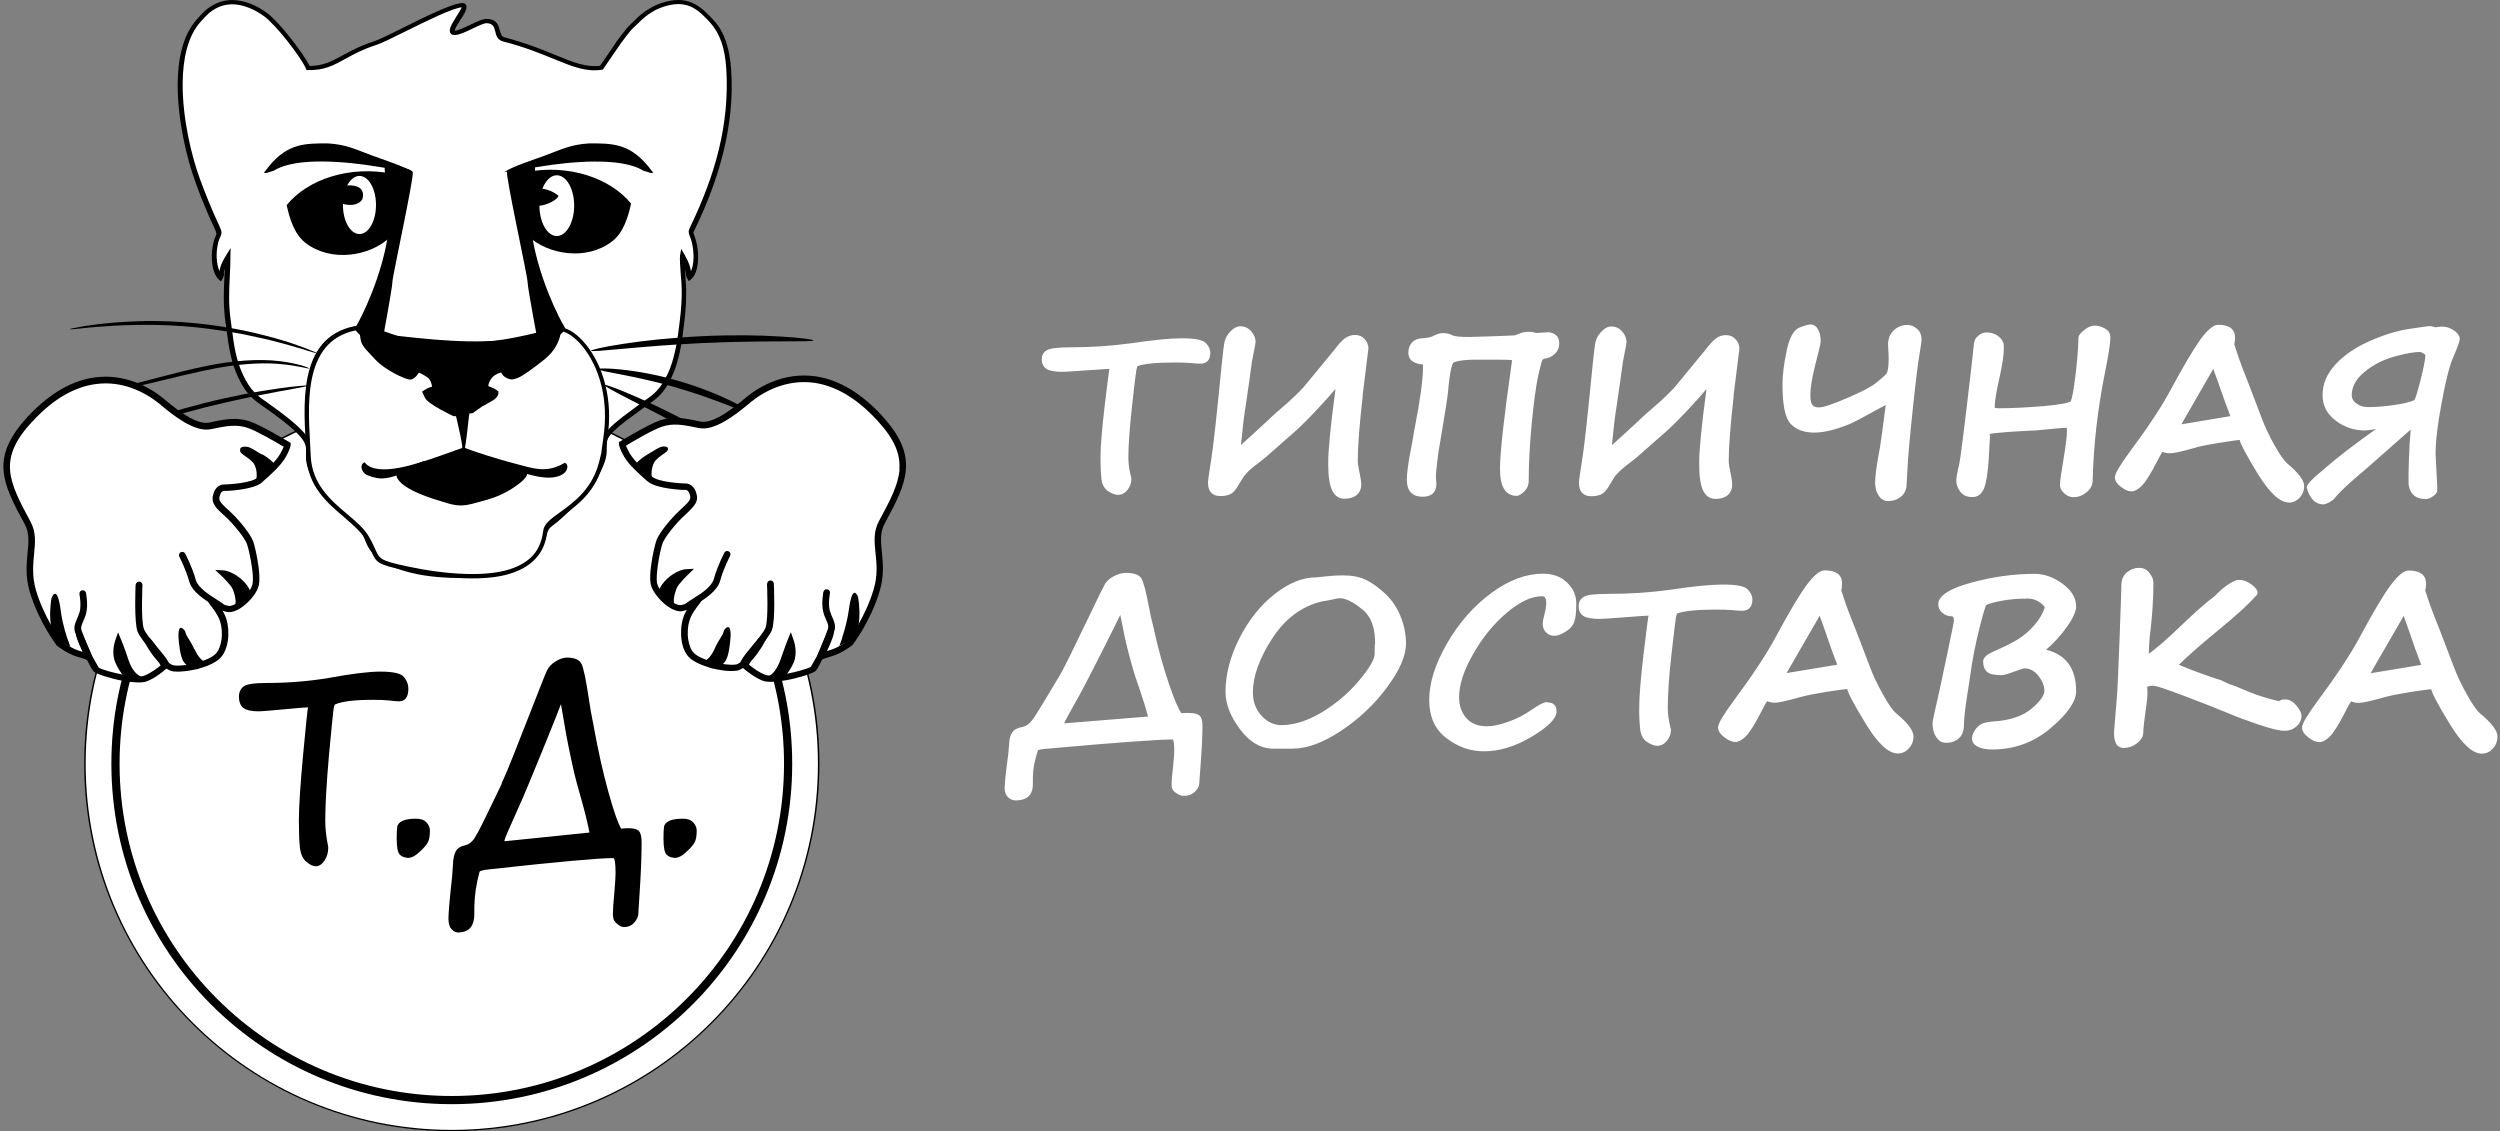 <svg width="221" height="100" viewBox="0 0 221 100" fill="none" xmlns="http://www.w3.org/2000/svg">
<rect x="0" y="0" width="221" height="100" fill="#808080" stroke="none"/>
<path fill-rule="evenodd" clip-rule="evenodd" d="M39.938 35.078C57.855 35.078 72.377 49.6 72.377 67.517C72.377 85.434 57.855 99.956 39.938 99.956C22.022 99.956 7.5 85.434 7.5 67.517C7.5 49.6 22.022 35.078 39.938 35.078Z" fill="white"/>
<path d="M39.939 35.004C48.912 35.004 57.044 38.649 62.918 44.523C68.806 50.412 72.437 58.529 72.437 67.502C72.437 76.475 68.791 84.607 62.918 90.481C57.029 96.369 48.912 100 39.939 100C30.966 100 22.834 96.355 16.96 90.481C11.071 84.592 7.441 76.475 7.441 67.502C7.441 58.529 11.086 50.397 16.96 44.523C22.849 38.635 30.966 35.004 39.939 35.004ZM62.829 44.626C56.97 38.767 48.882 35.151 39.939 35.151C30.995 35.151 22.908 38.767 17.049 44.626C11.189 50.486 7.574 58.573 7.574 67.517C7.574 76.46 11.189 84.548 17.049 90.407C22.908 96.266 30.995 99.882 39.939 99.882C48.868 99.882 56.97 96.266 62.829 90.407C68.688 84.548 72.304 76.46 72.304 67.517C72.304 58.573 68.688 50.486 62.829 44.626Z" fill="black"/>
<path d="M29.622 62.263C29.563 62.322 29.504 62.499 29.475 62.794C29.431 63.089 29.298 64.418 29.076 66.823C28.87 69.214 28.752 71.133 28.752 72.564C28.752 73.199 28.826 73.863 28.958 74.571C29.003 74.748 29.017 74.867 29.017 74.94C29.017 75.353 28.914 75.722 28.693 76.062C28.471 76.401 28.206 76.579 27.896 76.579C27.689 76.579 27.409 76.46 27.099 76.195C26.774 75.944 26.582 75.516 26.508 74.911C26.449 74.306 26.42 73.509 26.42 72.535C26.42 71.295 26.553 69.317 26.804 66.617C27.055 63.916 27.202 62.558 27.232 62.529C27.055 62.529 26.346 62.587 25.077 62.706C23.808 62.824 23.084 62.883 22.893 62.883C22.229 62.883 21.771 62.779 21.505 62.573C21.254 62.366 21.122 62.041 21.122 61.599C21.122 61.2 21.254 60.905 21.535 60.684C21.8 60.477 22.509 60.374 23.616 60.374C25.46 60.374 27.291 60.226 29.062 59.931C31.069 59.562 32.589 59.37 33.622 59.37C34.788 59.37 35.481 59.532 35.732 59.872C35.983 60.197 36.101 60.536 36.101 60.861C36.101 61.614 35.821 61.997 35.275 61.997C35.098 61.997 34.803 61.968 34.404 61.923C34.006 61.879 33.519 61.864 32.987 61.864C31.364 61.864 30.227 61.997 29.608 62.278L29.622 62.263ZM36.205 75.841C35.821 75.841 35.541 75.752 35.349 75.56C35.157 75.368 35.068 74.896 35.068 74.114C35.068 73.686 35.083 73.346 35.112 73.11C35.142 72.874 35.304 72.697 35.585 72.564C35.865 72.431 36.264 72.372 36.795 72.372C37.194 72.372 37.489 72.476 37.695 72.697C37.902 72.918 38.005 73.169 38.005 73.42C38.005 73.863 37.946 74.202 37.843 74.424C37.725 74.66 37.489 74.955 37.105 75.294C36.736 75.649 36.426 75.811 36.205 75.811V75.841ZM44.337 69.244V69.258C44.41 69.096 44.484 68.948 44.543 68.801C44.779 68.314 45.635 66.174 47.111 62.381C47.805 60.595 48.218 59.547 48.366 59.252C48.513 58.957 48.749 58.691 49.089 58.485C49.428 58.263 49.753 58.145 50.092 58.13C50.771 58.13 51.199 58.308 51.391 58.662C51.583 59.016 51.804 60.093 52.07 61.879C52.173 62.558 52.262 63.134 52.365 63.591C52.454 64.004 52.498 64.255 52.513 64.373C52.882 66.38 53.295 68.255 53.782 70.011C54.269 71.767 54.653 72.845 54.918 73.258C55.095 73.228 55.317 73.214 55.568 73.214C56.025 73.214 56.335 73.302 56.483 73.465C56.645 73.642 56.719 73.981 56.719 74.498C56.719 75.619 56.66 77.257 56.512 79.427C56.453 80.194 56.438 80.608 56.438 80.681C56.438 80.977 56.32 81.272 56.084 81.537C55.848 81.818 55.538 81.951 55.169 81.951C55.007 81.951 54.844 81.891 54.667 81.759C54.49 81.626 54.372 81.508 54.298 81.39C54.225 81.272 54.18 81.065 54.18 80.74C54.18 80.43 54.225 79.796 54.313 78.851C54.387 77.981 54.416 77.42 54.416 77.184C54.416 76.298 54.343 75.855 54.21 75.855C52.955 75.855 49.31 76.18 43.303 76.844C42.713 76.903 42.418 76.977 42.388 77.08C42.093 78.158 41.946 79.191 41.931 80.194V80.799C41.931 81.773 41.547 82.305 40.794 82.408L40.691 82.423C40.381 82.467 40.145 82.379 39.938 82.157C39.732 81.951 39.643 81.626 39.643 81.198C39.643 80.726 39.747 79.486 39.968 77.479C39.998 77.095 40.027 76.741 40.042 76.431C40.057 75.959 40.13 75.575 40.278 75.28C40.426 74.985 40.736 74.793 41.193 74.704C41.532 74.601 41.828 74.335 42.064 73.892C42.123 73.774 42.182 73.671 42.256 73.568C42.595 72.933 43.289 71.502 44.366 69.258L44.337 69.244ZM44.617 74.365L52.114 73.597C51.922 72.682 51.686 71.679 51.376 70.616C51.066 69.553 50.874 68.786 50.756 68.314C50.358 66.558 50.063 65.082 49.871 63.886L49.59 62.248C49.502 62.514 48.956 63.871 47.967 66.307C46.978 68.742 46.27 70.439 45.827 71.413C45.015 73.199 44.602 74.173 44.587 74.32L44.602 74.35L44.617 74.365ZM59.789 75.841C59.405 75.841 59.124 75.752 58.933 75.56C58.741 75.368 58.652 74.896 58.652 74.114C58.652 73.686 58.667 73.346 58.696 73.11C58.726 72.874 58.888 72.697 59.169 72.564C59.449 72.431 59.848 72.372 60.379 72.372C60.777 72.372 61.072 72.476 61.279 72.697C61.486 72.918 61.589 73.169 61.589 73.42C61.589 73.863 61.53 74.202 61.427 74.424C61.309 74.66 61.072 74.955 60.689 75.294C60.32 75.649 60.01 75.811 59.789 75.811V75.841Z" fill="black"/>
<path d="M62.888 48.035C65.161 50.707 66.976 53.776 68.201 57.141C69.382 60.373 70.031 63.871 70.031 67.517C70.031 75.826 66.666 83.352 61.22 88.798C55.775 94.244 48.248 97.609 39.939 97.609C31.63 97.609 24.103 94.244 18.657 88.798C13.211 83.352 9.846 75.826 9.846 67.517C9.846 63.65 10.57 59.96 11.898 56.566C13.27 53.039 15.292 49.851 17.816 47.12L18.347 47.608C15.883 50.279 13.92 53.393 12.577 56.831C11.278 60.137 10.57 63.738 10.57 67.517C10.57 75.619 13.861 82.969 19.174 88.282C24.487 93.595 31.822 96.886 39.939 96.886C48.041 96.886 55.391 93.595 60.704 88.282C66.017 82.969 69.308 75.634 69.308 67.517C69.308 63.96 68.673 60.551 67.522 57.392C66.327 54.116 64.556 51.12 62.342 48.508L62.903 48.035H62.888Z" fill="black"/>
<path fill-rule="evenodd" clip-rule="evenodd" d="M19.469 24.541C19.72 24.142 19.395 23.935 20.133 22.725C20.118 24.777 19.852 26.252 20.162 28.392C20.428 30.252 20.531 31.698 21.299 33.292C22.14 35.063 22.878 35.314 24.28 36.347C29.135 39.919 26.287 39.387 27.778 41.985C28.176 42.693 28.575 43.18 29.047 43.726L30.538 45.261C31.084 45.852 31.999 46.412 32.146 46.752C32.471 47.549 32.604 48.198 33.15 48.774C34.67 50.382 37.99 50.84 40.248 50.84C42.433 50.84 45.798 50.382 47.303 48.818C48.292 47.785 47.938 46.899 48.661 46.368C50.004 45.379 51.834 43.461 52.675 42.044C54.712 38.679 51.553 39.653 56.143 36.377C57.634 35.196 58.298 35.122 59.184 33.307C59.877 31.905 60.128 30.134 60.32 28.407C60.423 27.433 60.497 26.533 60.482 25.529C60.468 24.895 60.276 23.094 60.349 22.71C61.058 23.965 60.763 24.142 60.999 24.526C61.692 23.965 61.648 22.105 61.279 21.087C61.073 20.511 61.043 20.63 61.309 20.083C63.36 15.818 64.792 11.125 64.438 6.122C64.319 4.321 63.877 2.919 62.947 1.931C61.929 0.838 60.955 -0.165 58.947 0.351C57.855 0.632 57.044 1.178 56.291 1.945C56.069 2.167 55.774 2.403 55.583 2.654C54.387 4.13 54.151 4.661 53.177 6.004C50.919 6.358 49.118 4.69 44.573 3.51C43.672 3.274 44.381 1.945 43.053 1.886C42.492 1.857 40.868 2.934 40.234 2.934C39.245 2.934 41.828 0.396 40.809 0.499C39.392 0.632 34.404 3.451 33.179 3.849C30.228 4.809 29.578 6.107 27.246 6.048C26.848 5.074 24.546 2.108 23.468 1.326C22.243 0.425 20.59 -0.15 19.144 0.573C18.377 0.942 18.052 1.37 17.594 1.872C14.702 5.059 16.222 12.571 17.476 16.025C17.993 17.456 18.524 18.74 19.129 20.039C19.631 21.102 19.129 20.511 18.952 22.194C18.878 22.947 18.982 24.113 19.469 24.555V24.541Z" fill="white"/>
<path d="M19.823 24.142C19.794 24.319 19.779 24.467 19.661 24.658L19.528 24.88L19.336 24.703C19.085 24.467 18.923 24.098 18.82 23.67C18.716 23.168 18.702 22.592 18.746 22.164C18.834 21.382 18.982 21.072 19.071 20.866C19.159 20.688 19.174 20.629 18.938 20.128C18.628 19.478 18.347 18.814 18.067 18.15C17.787 17.471 17.521 16.792 17.27 16.084C16.517 14.032 15.691 10.594 15.706 7.435C15.72 5.177 16.178 3.067 17.418 1.694L17.55 1.547C17.949 1.104 18.303 0.706 19.026 0.351C19.735 -0.003 20.487 -0.062 21.225 0.071C22.081 0.219 22.893 0.632 23.587 1.134C24.118 1.517 24.944 2.418 25.682 3.362C26.42 4.292 27.099 5.266 27.365 5.827C28.59 5.827 29.342 5.414 30.287 4.897C31.01 4.498 31.851 4.041 33.091 3.643C33.534 3.495 34.537 3.008 35.674 2.432C37.563 1.488 39.85 0.366 40.765 0.278C41.075 0.248 41.223 0.366 41.238 0.602C41.267 0.883 40.987 1.325 40.692 1.768C40.441 2.167 40.19 2.565 40.19 2.742C40.19 2.757 40.19 2.713 40.205 2.713C40.47 2.713 41.031 2.447 41.562 2.196C42.138 1.916 42.699 1.65 43.038 1.665C43.938 1.709 44.056 2.211 44.189 2.698C44.263 2.964 44.322 3.229 44.603 3.303C46.521 3.805 47.953 4.395 49.148 4.882C50.698 5.517 51.819 5.974 53.044 5.812C53.384 5.34 53.635 4.971 53.856 4.631C54.269 4.011 54.638 3.451 55.391 2.521C55.524 2.344 55.701 2.181 55.863 2.034C55.952 1.945 56.04 1.871 56.114 1.798C56.498 1.399 56.896 1.06 57.354 0.794C57.811 0.514 58.298 0.292 58.874 0.145C59.937 -0.121 60.733 -0.003 61.398 0.351C62.047 0.691 62.563 1.222 63.08 1.783C63.567 2.299 63.921 2.934 64.172 3.657C64.423 4.38 64.556 5.192 64.63 6.107C64.807 8.631 64.526 11.081 63.951 13.427C63.375 15.774 62.505 18.032 61.471 20.172L61.427 20.26C61.339 20.438 61.294 20.526 61.294 20.57C61.294 20.615 61.324 20.674 61.368 20.806C61.383 20.851 61.412 20.91 61.442 21.013C61.648 21.589 61.767 22.43 61.693 23.168C61.634 23.817 61.457 24.393 61.088 24.688L60.896 24.85L60.763 24.644C60.66 24.467 60.63 24.334 60.615 24.157C60.601 24.053 60.586 23.935 60.542 23.773C60.556 23.98 60.571 24.186 60.586 24.393C60.615 24.835 60.645 25.264 60.66 25.529C60.66 26.031 60.645 26.518 60.63 26.99C60.601 27.462 60.556 27.935 60.497 28.437C60.394 29.307 60.291 30.178 60.114 31.019C59.937 31.86 59.7 32.672 59.346 33.395C58.653 34.827 58.092 35.211 57.191 35.845C56.911 36.037 56.601 36.258 56.247 36.539H56.232C53.59 38.428 53.605 38.827 53.635 39.505C53.649 40.051 53.679 40.73 52.823 42.147C52.41 42.855 51.746 43.667 51.037 44.449C50.285 45.261 49.458 46.029 48.75 46.545C48.469 46.752 48.381 47.062 48.277 47.416C48.145 47.873 47.982 48.405 47.421 48.98C46.742 49.689 45.709 50.176 44.588 50.5C43.127 50.914 41.474 51.076 40.219 51.076C38.935 51.076 37.297 50.928 35.836 50.5C34.7 50.176 33.667 49.674 32.973 48.936C32.545 48.478 32.353 47.992 32.147 47.416C32.073 47.224 32.014 47.032 31.925 46.84C31.866 46.708 31.571 46.471 31.232 46.191C30.936 45.955 30.612 45.689 30.361 45.409L28.87 43.874C28.619 43.593 28.398 43.328 28.191 43.047C27.985 42.767 27.778 42.457 27.571 42.103C26.996 41.114 27.04 40.538 27.055 40.051C27.099 39.299 27.129 38.738 24.133 36.539C23.896 36.362 23.66 36.2 23.439 36.052C22.436 35.358 21.801 34.916 21.078 33.41C20.414 32.008 20.236 30.724 20.03 29.204C20 28.968 19.971 28.732 19.927 28.437C19.72 26.931 19.779 25.765 19.838 24.496C19.853 24.245 19.867 23.994 19.867 23.743C19.808 23.921 19.794 24.039 19.779 24.157L19.823 24.142ZM19.395 24.039C19.425 23.758 19.498 23.36 19.971 22.607L20.384 21.928L20.369 22.71C20.369 23.36 20.34 23.935 20.31 24.496C20.251 25.736 20.192 26.887 20.399 28.348C20.428 28.584 20.473 28.85 20.502 29.116C20.694 30.606 20.871 31.846 21.506 33.189C22.17 34.576 22.775 35.004 23.719 35.653C23.926 35.801 24.162 35.963 24.413 36.155C27.616 38.502 27.571 39.166 27.512 40.051C27.483 40.479 27.453 40.981 27.97 41.867C28.162 42.206 28.354 42.501 28.56 42.767C28.767 43.033 28.973 43.283 29.21 43.549L30.7 45.084C30.936 45.335 31.246 45.586 31.541 45.822C31.925 46.132 32.25 46.398 32.353 46.634C32.442 46.84 32.515 47.047 32.575 47.224C32.766 47.741 32.929 48.198 33.298 48.582C33.932 49.246 34.892 49.718 35.969 50.028C37.386 50.441 38.98 50.589 40.234 50.589C41.459 50.589 43.068 50.441 44.484 50.028C45.547 49.718 46.506 49.275 47.126 48.626C47.613 48.124 47.746 47.652 47.879 47.239C48.012 46.811 48.115 46.442 48.514 46.147C49.192 45.645 49.989 44.907 50.727 44.11C51.421 43.357 52.056 42.56 52.469 41.882C53.251 40.583 53.236 39.963 53.221 39.476C53.192 38.649 53.177 38.162 55.996 36.141C56.365 35.845 56.69 35.624 56.97 35.432C57.811 34.842 58.328 34.473 58.977 33.145C59.317 32.466 59.538 31.683 59.715 30.872C59.892 30.045 59.996 29.189 60.099 28.319C60.158 27.831 60.202 27.359 60.232 26.902C60.261 26.429 60.276 25.957 60.261 25.47C60.261 25.234 60.232 24.821 60.187 24.363C60.128 23.655 60.084 22.873 60.114 22.607L60.217 22.002L60.527 22.533C60.97 23.315 61.043 23.714 61.073 23.98C61.191 23.743 61.265 23.419 61.294 23.064C61.353 22.386 61.25 21.618 61.058 21.087L60.984 20.895C60.911 20.718 60.881 20.615 60.881 20.482C60.881 20.334 60.94 20.231 61.043 19.995L61.088 19.906C62.106 17.781 62.977 15.553 63.538 13.25C64.098 10.933 64.364 8.542 64.202 6.063C64.143 5.177 64.01 4.395 63.774 3.716C63.538 3.052 63.213 2.477 62.785 2.004C62.298 1.473 61.811 0.971 61.221 0.661C60.645 0.366 59.951 0.248 58.992 0.499C58.461 0.632 58.003 0.838 57.59 1.089C57.177 1.355 56.793 1.665 56.439 2.034C56.35 2.122 56.262 2.196 56.173 2.285C56.011 2.432 55.848 2.58 55.73 2.727C54.992 3.643 54.623 4.189 54.21 4.808C53.959 5.177 53.694 5.576 53.34 6.078L53.281 6.151L53.192 6.166C51.819 6.373 50.639 5.901 48.986 5.222C47.82 4.749 46.403 4.159 44.499 3.672C43.968 3.539 43.865 3.155 43.776 2.757C43.688 2.418 43.599 2.078 43.023 2.049C42.802 2.034 42.285 2.285 41.754 2.536C41.179 2.816 40.574 3.096 40.205 3.096C39.88 3.096 39.762 2.949 39.762 2.683C39.762 2.388 40.057 1.931 40.337 1.473C40.544 1.148 40.751 0.824 40.81 0.647C39.968 0.735 37.725 1.842 35.88 2.757C34.729 3.333 33.711 3.834 33.239 3.982C32.043 4.366 31.217 4.823 30.523 5.207C29.475 5.782 28.678 6.225 27.247 6.196H27.099L27.04 6.063C26.848 5.576 26.14 4.558 25.358 3.569C24.634 2.654 23.837 1.783 23.336 1.429C22.686 0.956 21.934 0.588 21.151 0.44C20.502 0.322 19.838 0.381 19.218 0.676C18.569 1.001 18.244 1.355 17.875 1.768L17.742 1.916C16.591 3.185 16.163 5.207 16.148 7.362C16.119 10.461 16.945 13.841 17.683 15.848C17.949 16.571 18.215 17.25 18.48 17.899C18.746 18.563 19.041 19.213 19.336 19.847C19.661 20.541 19.617 20.629 19.469 20.954C19.381 21.131 19.248 21.412 19.174 22.12C19.13 22.518 19.144 23.035 19.248 23.492C19.277 23.655 19.336 23.817 19.395 23.95V24.039ZM40.839 0.661V0.647C40.839 0.617 40.839 0.647 40.839 0.661Z" fill="black"/>
<path fill-rule="evenodd" clip-rule="evenodd" d="M23.513 15.302L24.221 15.08C26.199 13.826 30.818 14.313 33.224 14.711L36.485 15.213C35.792 14.711 33.799 14.091 32.825 13.722C31.438 13.206 30.626 12.778 28.988 12.675C26.996 12.675 25.49 12.66 23.823 14.637C23.616 14.888 23.557 15.021 23.321 15.257L23.498 15.302H23.513Z" fill="black"/>
<path fill-rule="evenodd" clip-rule="evenodd" d="M25.343 18.135C27.158 15.877 30.877 14.593 34.7 15.361C35.054 15.863 35.349 20.187 34.463 20.998C32.648 22.666 29.298 23.198 27.04 21.5C26.021 20.733 25.593 19.301 25.343 18.135Z" fill="black"/>
<path fill-rule="evenodd" clip-rule="evenodd" d="M32.441 28.909C36.677 30.576 37.386 30.562 42.241 30.429C44.72 30.355 47.923 29.47 49.31 29.13C50.742 28.791 54.461 32.48 53.546 38.738C53.236 40.804 53.487 39.505 53.221 40.701C52.262 44.892 48.425 45.541 48.233 46.958C48.056 48.375 47.451 49.807 45.089 50.545C42.743 51.282 39.097 50.958 35.924 50.279C32.751 49.6 33.622 49.571 32.456 47.563C31.29 45.556 27.453 44.258 27.291 40.317C27.128 36.391 26.11 29.263 32.441 28.909Z" fill="white"/>
<path d="M32.5 28.732C34.611 29.558 35.836 29.971 37.12 30.163C38.418 30.355 39.806 30.311 42.226 30.252C44.337 30.193 47.008 29.529 48.587 29.13C48.808 29.071 49.015 29.027 49.251 28.968C49.384 28.938 49.517 28.938 49.679 28.953C50.284 29.042 51.066 29.558 51.789 30.444C52.498 31.314 53.162 32.554 53.531 34.104C53.856 35.432 53.959 37.011 53.693 38.782C53.56 39.697 53.531 39.948 53.531 40.037C53.531 40.066 53.531 40.096 53.516 40.111C53.516 40.14 53.502 40.169 53.487 40.214C53.472 40.288 53.428 40.45 53.369 40.745C52.764 43.431 51.007 44.686 49.723 45.601C49 46.117 48.439 46.53 48.38 46.973C48.292 47.711 48.085 48.449 47.583 49.098C47.096 49.748 46.329 50.323 45.104 50.707C43.997 51.061 42.625 51.164 41.163 51.12C39.437 51.076 37.577 50.796 35.85 50.427C33.327 49.895 33.268 49.733 32.825 48.729C32.692 48.449 32.545 48.095 32.264 47.623C31.881 46.973 31.187 46.383 30.434 45.733C28.929 44.45 27.187 42.974 27.084 40.302C27.069 39.963 27.055 39.579 27.025 39.166C26.789 35.063 26.464 29.027 32.412 28.702H32.456L32.486 28.717L32.5 28.732ZM37.075 30.518C35.747 30.326 34.522 29.913 32.412 29.086C26.863 29.411 27.187 35.211 27.409 39.151C27.438 39.55 27.453 39.919 27.468 40.288C27.571 42.797 29.239 44.228 30.7 45.453C31.482 46.117 32.205 46.722 32.604 47.431C32.884 47.903 33.046 48.272 33.179 48.567C33.563 49.423 33.622 49.556 35.954 50.058C37.666 50.427 39.496 50.692 41.193 50.736C42.625 50.781 43.953 50.663 45.015 50.338C46.152 49.984 46.86 49.453 47.303 48.862C47.746 48.272 47.938 47.578 48.026 46.899C48.1 46.294 48.72 45.852 49.517 45.276C50.742 44.39 52.439 43.18 53.014 40.627C53.088 40.302 53.118 40.169 53.147 40.096C53.162 40.051 53.162 40.022 53.162 40.022V39.963C53.177 39.86 53.206 39.594 53.339 38.679C53.59 36.952 53.487 35.432 53.177 34.148C52.823 32.657 52.188 31.477 51.509 30.636C50.845 29.824 50.137 29.352 49.62 29.278C49.517 29.263 49.413 29.263 49.325 29.278C49.192 29.307 48.941 29.366 48.661 29.44C47.082 29.839 44.381 30.518 42.226 30.577C39.791 30.65 38.389 30.68 37.061 30.488L37.075 30.518Z" fill="black"/>
<path fill-rule="evenodd" clip-rule="evenodd" d="M34.065 14.505C33.74 15.685 34.877 16.113 34.375 20.231C33.873 24.363 31.807 28.363 31.438 28.909C31.069 29.47 33.696 30.739 33.696 30.739C33.696 30.739 34.685 25.47 34.685 24.954C34.685 24.437 36.633 15.597 36.485 15.213C36.338 14.829 34.065 14.49 34.065 14.49V14.505Z" fill="black"/>
<path fill-rule="evenodd" clip-rule="evenodd" d="M40.012 35.609C40.012 35.609 40.706 38.206 40.898 39.667C41.09 41.143 41.444 36.332 41.621 35.683C41.813 35.033 40.012 35.609 40.012 35.609Z" fill="black"/>
<path fill-rule="evenodd" clip-rule="evenodd" d="M32.604 26.872C32.604 26.872 32.309 29.16 32.678 29.352C33.061 29.543 34.05 29.573 35.29 29.706C39.525 30.178 43.289 30.503 47.584 29.647C48.469 29.47 48.676 29.484 48.661 29.44L48.203 27.02C48.203 27.02 49.074 27.005 49.266 27.787C49.458 28.569 49.635 29.042 49.546 29.543C49.458 30.03 49.148 30.96 48.13 31.772C47.126 32.569 46.24 33.218 45.798 33.395C45.355 33.572 45.163 33.602 44.779 33.41C44.381 33.218 44.307 32.923 44.307 32.923C44.307 32.923 43.687 33.071 43.422 33.484C43.141 33.897 43.171 34.133 43.171 34.133C43.171 34.133 43.436 34.236 43.643 34.325C43.835 34.428 44.056 34.605 44.056 34.605C44.056 34.605 44.174 35.048 43.54 35.417C42.905 35.786 42.595 35.949 42.595 35.949L41.783 36.524C41.783 36.524 41.37 36.524 41.252 36.672C41.149 36.819 40.086 36.79 40.086 36.79C40.086 36.79 37.843 35.742 37.577 35.181C37.312 34.62 37.312 34.62 37.312 34.62C37.312 34.62 37.754 34.31 37.976 34.251C38.197 34.178 38.197 34.178 38.197 34.178C38.197 34.178 38.123 33.602 37.813 33.38C37.504 33.144 37.031 32.938 37.031 32.938C37.031 32.938 36.662 33.587 36.219 33.558C35.777 33.513 34.02 32.702 33.179 31.787C32.338 30.872 31.925 30.547 31.866 29.927C31.807 29.307 31.674 29.44 31.895 28.51C32.117 27.581 32.633 26.887 32.633 26.887L32.604 26.872Z" fill="black"/>
<path fill-rule="evenodd" clip-rule="evenodd" d="M31.777 15.553C32.589 15.553 33.238 16.704 33.238 18.121C33.238 19.538 32.589 20.689 31.777 20.689C30.966 20.689 30.316 19.538 30.316 18.121C30.316 16.704 30.966 15.553 31.777 15.553Z" fill="white"/>
<path fill-rule="evenodd" clip-rule="evenodd" d="M28.855 17.132C29.947 16.157 32.53 15.966 32.028 17.619C31.305 18.755 28.958 17.663 28.855 17.132Z" fill="black"/>
<path fill-rule="evenodd" clip-rule="evenodd" d="M47.244 14.49C47.569 15.67 46.432 16.098 46.949 20.216C47.451 24.348 49.532 28.348 49.901 28.894C50.27 29.455 47.642 30.724 47.642 30.724C47.642 30.724 46.639 25.455 46.639 24.939C46.639 24.422 44.691 15.582 44.824 15.198C44.971 14.814 47.244 14.475 47.244 14.475V14.49Z" fill="black"/>
<path fill-rule="evenodd" clip-rule="evenodd" d="M57.56 15.302L56.852 15.08C54.874 13.841 50.255 14.313 47.849 14.711L44.587 15.213C45.281 14.711 47.273 14.091 48.248 13.722C49.635 13.206 50.447 12.778 52.085 12.675C54.077 12.675 55.582 12.66 57.25 14.637C57.457 14.874 57.516 15.021 57.752 15.257L57.575 15.302H57.56Z" fill="black"/>
<path fill-rule="evenodd" clip-rule="evenodd" d="M55.789 18.003C53.959 15.745 50.255 14.46 46.432 15.228C46.078 15.73 45.798 20.054 46.669 20.866C48.484 22.533 51.834 23.065 54.092 21.353C55.11 20.585 55.538 19.154 55.789 17.988V18.003Z" fill="black"/>
<path fill-rule="evenodd" clip-rule="evenodd" d="M49.222 15.493C48.38 15.493 47.687 16.704 47.687 18.18C47.687 19.67 48.38 20.866 49.222 20.866C50.063 20.866 50.757 19.655 50.757 18.18C50.757 16.689 50.063 15.493 49.222 15.493Z" fill="white"/>
<path fill-rule="evenodd" clip-rule="evenodd" d="M49.369 17.309C48.395 16.438 46.093 16.261 46.536 17.752C47.185 18.77 49.266 17.796 49.369 17.309Z" fill="black"/>
<path fill-rule="evenodd" clip-rule="evenodd" d="M37.43 40.775L36.898 40.966C36.515 41.261 36.972 41.247 36.441 41.203C36.603 41.394 36.102 41.276 36.057 41.498C35.998 41.793 35.541 41.232 35.364 41.616L35.054 41.704C34.714 42.944 37.725 43.933 38.817 44.257C39.88 44.582 40.529 44.862 41.739 44.538C42.699 44.272 43.495 44.11 44.411 43.667C45.577 43.106 47.067 41.999 46.447 41.704C45.916 41.453 42.581 40.273 40.529 39.8C39.968 39.83 40.219 39.963 39.732 40.11C38.389 40.509 37.961 41.129 37.415 40.76L37.43 40.775Z" fill="black"/>
<path fill-rule="evenodd" clip-rule="evenodd" d="M32.235 40.863C31.748 41.07 31.984 41.66 32.264 41.882C32.53 42.088 33.253 42.295 33.711 42.295C34.803 42.295 35.762 41.66 36.692 41.527C36.972 41.321 37.046 41.336 37.459 41.203C37.769 41.114 38.049 40.981 38.3 40.893C38.699 40.76 39.732 40.509 40.16 40.435C40.499 40.229 40.942 40.376 41.104 39.978C41.06 39.505 41.134 39.978 41.075 39.727L40.957 39.565L38.802 40.332C37.046 40.937 33.342 42.265 32.249 40.893L32.235 40.863Z" fill="black"/>
<path fill-rule="evenodd" clip-rule="evenodd" d="M40.898 40.037L43.304 40.804C45.444 41.439 48.395 42.914 49.842 41.852C50.122 41.645 50.343 41.099 49.93 40.907C48.307 41.867 47.244 41.439 45.237 40.907C44.234 40.642 41.621 39.86 40.869 39.491L40.913 40.037H40.898Z" fill="black"/>
<path d="M66.563 36.613C66.474 36.775 63.596 35.358 59.803 34.266C56.025 33.159 52.823 32.82 52.838 32.628C52.838 32.48 56.114 32.54 59.981 33.676C63.847 34.783 66.651 36.48 66.578 36.613H66.563Z" fill="black"/>
<path d="M9.197 38.62C9.182 38.59 9.418 38.487 9.861 38.295C10.289 38.103 10.924 37.852 11.72 37.572C13.3 36.981 15.528 36.273 18.037 35.639C20.531 35.004 22.834 34.591 24.516 34.355C25.357 34.236 26.036 34.148 26.508 34.118C26.981 34.074 27.246 34.059 27.246 34.089C27.261 34.148 26.228 34.31 24.575 34.62C22.922 34.93 20.635 35.388 18.155 36.007C15.661 36.642 13.447 37.321 11.839 37.837C10.23 38.354 9.256 38.694 9.226 38.649L9.197 38.62Z" fill="black"/>
<path d="M8.946 34.62C8.931 34.562 9.979 34.399 11.617 33.986C13.27 33.602 15.514 32.923 18.052 32.392C20.59 31.846 22.981 31.713 24.678 31.92C25.535 32.023 26.199 32.171 26.656 32.303C27.114 32.436 27.35 32.554 27.35 32.569C27.335 32.643 26.331 32.303 24.649 32.171C22.966 32.023 20.635 32.2 18.126 32.746C15.602 33.278 13.344 33.912 11.676 34.237C10.85 34.399 10.156 34.517 9.684 34.562C9.212 34.62 8.946 34.635 8.946 34.606V34.62Z" fill="black"/>
<path d="M68.526 42.044C68.437 42.191 65.131 40.258 60.955 38.059C56.793 35.845 53.339 34.193 53.413 34.03C53.443 33.956 54.358 34.266 55.789 34.886C57.221 35.491 59.154 36.406 61.25 37.528C63.345 38.635 65.19 39.742 66.489 40.568C67.802 41.409 68.57 41.985 68.526 42.059V42.044Z" fill="black"/>
<path fill-rule="evenodd" clip-rule="evenodd" d="M77.735 36.952C80.923 40.406 79.949 42.472 77.956 46.132C77.027 47.829 78.266 49.526 77.499 52.138C76.731 54.765 75.182 56.758 75.182 56.758C75.182 56.758 74.37 57.407 73.484 57.688C72.599 57.953 72.481 58.042 72.481 58.042C72.481 58.042 72.983 57.156 73.337 56.153C73.676 55.149 72.304 58.735 71.905 59.09C71.522 59.429 68.393 60.241 67.507 59.901C66.622 59.562 65.81 58.78 65.81 58.78C65.81 58.78 66.091 58.248 67.02 56.935C67.935 55.621 66.179 58.898 65.028 59.016C63.877 59.134 61.796 58.632 61.102 57.894C60.409 57.156 60.364 55.651 60.66 54.721C60.955 53.791 61.929 52.832 61.707 52.965C61.486 53.098 61.147 53.54 60.291 53.732C59.449 53.924 57.974 52.463 57.782 51.607C57.59 50.766 58.047 48.478 58.283 47.873C58.52 47.253 59.523 46.028 60.364 45.246C61.206 44.479 61.442 44.198 61.206 43.549C60.969 42.9 60.438 43.003 60.438 43.003C60.438 43.003 58.092 42.929 57.398 42.309C56.704 41.69 55.819 40.922 55.391 40.184C54.963 39.446 54.963 39.225 54.963 39.225C54.963 39.225 57.354 37.764 58.387 37.41C59.42 37.055 60.35 37.218 61.781 37.528C63.213 37.837 65.294 35.993 66.105 35.343C68.319 33.558 72.835 31.639 77.72 36.937L77.735 36.952Z" fill="white"/>
<path d="M77.956 36.745C79.609 38.531 80.185 39.992 80.081 41.483C79.978 42.944 79.225 44.405 78.207 46.279C77.779 47.062 77.868 47.873 77.956 48.818C78.059 49.792 78.163 50.899 77.764 52.242C76.982 54.913 75.403 56.95 75.403 56.964L75.388 56.994L75.359 57.023C75.359 57.023 74.503 57.717 73.558 57.998C72.983 58.175 72.761 58.248 72.687 58.278C72.451 58.78 72.23 59.193 72.097 59.311C71.846 59.532 70.665 59.916 69.544 60.123C68.688 60.285 67.832 60.344 67.404 60.167C66.622 59.857 65.898 59.237 65.677 59.045C65.471 59.193 65.264 59.282 65.057 59.296C64.423 59.37 63.537 59.252 62.725 59.016C61.973 58.794 61.264 58.47 60.895 58.086C60.526 57.702 60.32 57.142 60.246 56.551C60.157 55.887 60.217 55.164 60.394 54.618C60.467 54.367 60.586 54.131 60.718 53.909C60.615 53.954 60.497 53.983 60.364 54.013L60.335 54.028C59.818 54.116 59.169 53.777 58.623 53.275C58.091 52.788 57.634 52.153 57.531 51.666L57.516 51.622C57.442 51.223 57.471 50.603 57.56 49.969C57.678 49.083 57.9 48.139 58.032 47.755C58.15 47.431 58.475 46.944 58.859 46.456C59.257 45.955 59.744 45.423 60.187 45.025C60.586 44.656 60.836 44.42 60.955 44.213C61.043 44.051 61.043 43.889 60.955 43.652C60.807 43.239 60.526 43.298 60.526 43.298L60.497 43.313H60.467C60.467 43.313 58.018 43.239 57.235 42.545L57.147 42.472C56.453 41.852 55.597 41.099 55.169 40.361C54.712 39.564 54.712 39.254 54.712 39.254V39.092L54.859 39.003C54.859 39.003 57.28 37.528 58.342 37.159C58.903 36.967 59.434 36.922 59.995 36.952C60.556 36.981 61.161 37.1 61.884 37.262C63.065 37.513 64.865 36.037 65.751 35.299L65.958 35.122C67.301 34.03 69.455 32.908 72.053 33.262C73.868 33.513 75.89 34.502 77.971 36.745H77.956ZM79.506 41.439C79.594 40.11 79.063 38.797 77.528 37.144C75.55 35.004 73.661 34.074 71.964 33.838C69.573 33.513 67.566 34.561 66.326 35.58L66.12 35.757C65.161 36.539 63.212 38.148 61.766 37.837C61.058 37.69 60.482 37.572 59.966 37.542C59.464 37.513 59.006 37.557 58.519 37.719C57.678 38 55.907 39.048 55.331 39.402C55.376 39.52 55.479 39.727 55.671 40.081C56.055 40.745 56.866 41.453 57.531 42.044L57.619 42.117C58.195 42.634 60.231 42.723 60.453 42.737C60.63 42.723 61.235 42.708 61.515 43.475C61.663 43.889 61.663 44.184 61.471 44.523C61.309 44.803 61.028 45.084 60.586 45.497C60.157 45.881 59.7 46.383 59.316 46.87C58.962 47.312 58.682 47.74 58.578 48.006C58.446 48.346 58.254 49.231 58.136 50.087C58.062 50.692 58.017 51.268 58.091 51.578C58.18 51.947 58.549 52.463 59.006 52.876C59.434 53.275 59.921 53.555 60.246 53.481C60.836 53.349 61.161 53.068 61.368 52.906C61.441 52.847 61.486 52.803 61.56 52.758C61.751 52.64 61.884 52.67 61.988 52.832C62.106 53.024 62.002 53.142 61.84 53.363C61.604 53.658 61.132 54.264 60.955 54.839C60.807 55.297 60.748 55.931 60.836 56.507C60.91 56.994 61.058 57.437 61.338 57.717C61.633 58.027 62.238 58.293 62.903 58.484C63.655 58.691 64.452 58.809 65.013 58.75C65.264 58.721 65.559 58.499 65.854 58.189C66.046 57.879 66.341 57.422 66.799 56.787C66.932 56.61 67.02 56.492 67.064 56.448C67.684 55.872 67.891 55.872 67.743 56.344C67.758 56.448 67.714 56.581 67.581 56.758L67.522 56.876C67.478 56.964 67.389 57.127 67.271 57.304C67.05 57.643 66.725 58.101 66.356 58.499C66.297 58.603 66.238 58.676 66.209 58.75C66.474 58.986 67.035 59.414 67.64 59.65C67.965 59.783 68.703 59.709 69.47 59.577C70.429 59.4 71.389 59.119 71.684 58.942L72.259 57.924C72.481 57.422 72.732 56.846 72.909 56.433C73.115 55.961 73.248 55.636 73.514 55.739C73.706 55.798 73.75 55.976 73.632 56.285C73.47 56.758 73.263 57.215 73.101 57.555C73.189 57.525 73.307 57.496 73.425 57.451C74.163 57.23 74.857 56.714 74.99 56.595C75.167 56.344 76.525 54.485 77.233 52.094C77.602 50.854 77.499 49.821 77.395 48.892C77.292 47.858 77.203 46.958 77.72 46.028C78.694 44.228 79.432 42.826 79.52 41.468L79.506 41.439Z" fill="black"/>
<path d="M64.025 48.862C64.098 48.715 64.275 48.67 64.423 48.744C64.57 48.818 64.615 48.995 64.541 49.143C64.541 49.143 63.951 50.25 63.67 51.312C63.419 52.242 62.357 52.906 61.619 53.378C61.383 53.526 61.176 53.659 61.073 53.747C60.955 53.851 60.763 53.836 60.66 53.718C60.556 53.6 60.571 53.408 60.689 53.305C60.837 53.187 61.058 53.039 61.309 52.891C61.973 52.478 62.918 51.873 63.109 51.165C63.419 50.028 64.025 48.877 64.039 48.862H64.025Z" fill="black"/>
<path d="M67.817 51.622C67.803 51.46 67.935 51.327 68.098 51.312C68.26 51.297 68.393 51.43 68.408 51.593C68.408 51.607 68.57 54.884 68.231 55.71C68.053 56.168 67.537 56.773 67.035 57.363C66.622 57.85 66.209 58.337 66.017 58.706C65.943 58.854 65.766 58.898 65.618 58.824C65.471 58.75 65.427 58.573 65.5 58.426C65.722 58.013 66.15 57.511 66.578 56.994C67.05 56.433 67.522 55.873 67.67 55.489C67.95 54.78 67.803 51.607 67.803 51.607L67.817 51.622Z" fill="black"/>
<path d="M72.791 52.33C72.82 52.168 72.968 52.065 73.13 52.094C73.293 52.124 73.396 52.271 73.367 52.434C73.367 52.434 73.189 53.349 73.352 53.968C73.411 54.19 73.499 54.382 73.573 54.559C73.75 54.972 73.913 55.326 73.75 55.798C73.558 56.359 72.82 58.13 72.82 58.13C72.761 58.278 72.584 58.352 72.437 58.278C72.289 58.219 72.215 58.042 72.274 57.894C72.274 57.894 73.012 56.153 73.189 55.592C73.278 55.341 73.16 55.075 73.027 54.78C72.939 54.574 72.835 54.352 72.776 54.087C72.584 53.349 72.791 52.301 72.791 52.301V52.33Z" fill="black"/>
<path fill-rule="evenodd" clip-rule="evenodd" d="M68.349 59.916C68.349 59.916 68.895 59.533 69.234 58.485C69.574 57.452 69.854 56.788 69.854 56.788C69.854 56.788 70.208 57.717 69.854 58.514C69.5 59.326 68.969 59.857 68.969 59.857L68.349 59.902V59.916Z" fill="black"/>
<path d="M68.216 59.592C68.216 59.592 68.673 59.267 68.998 58.308C69.352 57.26 69.618 56.596 69.618 56.596L69.913 55.887L70.164 56.611C70.164 56.611 70.547 57.644 70.164 58.559C69.795 59.415 69.219 59.99 69.219 60.005L69.145 60.079L67.419 60.182L68.23 59.592H68.216ZM69.721 57.983C69.677 58.131 69.618 58.293 69.559 58.455C69.573 58.411 69.603 58.367 69.618 58.322C69.662 58.219 69.692 58.101 69.721 57.983Z" fill="black"/>
<path fill-rule="evenodd" clip-rule="evenodd" d="M62.652 58.558C62.652 58.558 63.109 58.248 63.464 57.437C63.803 56.625 64.157 56.359 64.275 55.902C64.393 55.444 64.32 57.673 63.936 58.248C63.552 58.824 63.05 58.794 63.05 58.794L62.667 58.558H62.652Z" fill="black"/>
<path d="M62.475 58.322C62.475 58.322 62.873 58.057 63.183 57.334C63.36 56.92 63.537 56.64 63.685 56.404C63.818 56.197 63.921 56.035 63.965 55.843C63.98 55.769 64.01 55.71 64.039 55.666C64.364 55.267 64.541 55.386 64.585 55.917C64.585 55.991 64.585 56.109 64.585 56.242C64.556 56.861 64.423 57.983 64.142 58.411C63.67 59.134 63.006 59.075 62.991 59.075H62.917L62.091 58.588L62.445 58.322H62.475ZM63.729 57.555C63.537 57.983 63.331 58.293 63.154 58.485C63.272 58.455 63.493 58.382 63.685 58.086C63.803 57.909 63.892 57.526 63.95 57.112C63.877 57.245 63.803 57.378 63.744 57.555H63.729Z" fill="black"/>
<path fill-rule="evenodd" clip-rule="evenodd" d="M58.505 52.301C58.505 52.301 58.696 51.725 59.39 51.179C60.084 50.633 60.585 50.603 60.585 50.603C60.585 50.603 59.744 51.415 59.552 51.873C59.361 52.33 59.242 52.994 59.287 53.26C59.331 53.526 58.519 52.301 58.519 52.301H58.505Z" fill="black"/>
<path d="M58.239 52.198C58.239 52.198 58.46 51.548 59.213 50.958C59.98 50.368 60.571 50.323 60.571 50.323L61.353 50.279L60.792 50.825C60.792 50.825 59.995 51.593 59.818 51.991C59.73 52.198 59.67 52.449 59.611 52.67C59.567 52.906 59.553 53.113 59.567 53.216C59.685 53.998 59.361 53.821 59.006 53.438L58.992 53.305C58.962 53.127 58.992 52.862 59.051 52.567C59.095 52.301 59.184 52.006 59.287 51.77C59.316 51.711 59.346 51.652 59.375 51.593C58.992 51.947 58.829 52.286 58.8 52.375C58.859 52.67 58.947 53.157 58.992 53.423C58.638 53.039 58.269 52.463 58.269 52.463L58.195 52.345L58.239 52.212V52.198ZM59.006 53.438L58.977 53.408C59.006 53.6 59.036 53.659 59.006 53.438Z" fill="black"/>
<path fill-rule="evenodd" clip-rule="evenodd" d="M74.724 56.462C74.724 56.462 75.152 55.311 75.329 53.968C75.506 52.625 75.58 52.876 75.58 52.876C75.58 52.876 75.728 53.688 75.669 54.618C75.61 55.547 75.329 56.108 75.329 56.108L74.709 56.448L74.724 56.462Z" fill="black"/>
<path d="M74.444 56.359C74.444 56.359 74.857 55.238 75.034 53.924C75.373 51.401 75.846 52.773 75.846 52.773L75.86 52.803V52.832C75.86 52.832 76.023 53.688 75.964 54.647C75.905 55.636 75.609 56.241 75.609 56.256L75.565 56.345L74.193 57.112L74.458 56.389L74.444 56.359Z" fill="black"/>
<path fill-rule="evenodd" clip-rule="evenodd" d="M56.276 41.232C56.276 41.232 56.512 40.834 57.354 40.332C58.195 39.83 58.431 39.638 58.785 39.683C59.139 39.727 57.944 40.229 57.634 40.834C57.324 41.454 57.398 42.103 57.398 42.103L56.276 41.232Z" fill="black"/>
<path d="M56.114 41.129C56.114 41.129 56.38 40.686 57.265 40.155C57.398 40.081 57.531 39.992 57.664 39.919C58.239 39.564 58.461 39.432 58.815 39.476C58.992 39.491 59.066 39.579 59.051 39.727C59.036 39.86 58.874 39.978 58.652 40.125C58.372 40.332 57.959 40.612 57.811 40.907C57.531 41.468 57.605 42.073 57.605 42.073L57.664 42.531L56.055 41.276L56.144 41.129H56.114ZM57.457 40.494C56.94 40.804 56.675 41.055 56.542 41.188L57.206 41.704C57.221 41.439 57.28 41.084 57.457 40.745C57.545 40.568 57.693 40.391 57.87 40.243L57.855 40.258C57.752 40.332 57.619 40.406 57.457 40.494Z" fill="black"/>
<path fill-rule="evenodd" clip-rule="evenodd" d="M2.644 37.055C-0.544 40.509 0.431 42.575 2.438 46.235C3.367 47.932 2.128 49.63 2.895 52.242C3.663 54.869 5.212 56.861 5.212 56.861C5.212 56.861 6.024 57.511 6.909 57.791C7.795 58.056 7.913 58.145 7.913 58.145C7.913 58.145 7.411 57.26 7.057 56.256C6.703 55.252 8.105 58.839 8.489 59.178C8.872 59.532 12.001 60.329 12.887 59.99C13.772 59.636 14.584 58.868 14.584 58.868C14.584 58.868 14.303 58.337 13.374 57.023C12.444 55.71 14.215 58.986 15.366 59.104C16.502 59.222 18.598 58.706 19.292 57.983C19.985 57.245 20.03 55.739 19.735 54.81C19.439 53.88 18.465 52.921 18.687 53.053C18.908 53.186 19.247 53.629 20.104 53.821C20.945 54.013 22.421 52.552 22.612 51.696C22.804 50.855 22.347 48.582 22.111 47.962C21.875 47.342 20.871 46.117 20.03 45.335C19.188 44.567 18.952 44.302 19.188 43.638C19.425 42.988 19.956 43.092 19.956 43.092C19.956 43.092 22.302 43.018 22.996 42.398C23.69 41.778 24.575 41.011 25.003 40.273C25.431 39.535 25.431 39.313 25.431 39.313C25.431 39.313 23.04 37.852 22.007 37.498C20.959 37.144 20.044 37.306 18.613 37.616C17.181 37.926 15.1 36.081 14.289 35.432C12.075 33.646 7.559 31.742 2.674 37.026L2.644 37.055Z" fill="white"/>
<path d="M2.866 37.247C1.331 38.9 0.799 40.214 0.888 41.542C0.977 42.885 1.714 44.302 2.688 46.102C3.205 47.047 3.116 47.947 3.013 48.965C2.925 49.895 2.821 50.928 3.176 52.168C3.884 54.559 5.242 56.418 5.419 56.669C5.566 56.773 6.245 57.289 6.983 57.525C7.101 57.555 7.205 57.599 7.308 57.629C7.146 57.289 6.939 56.832 6.777 56.359C6.673 56.05 6.718 55.872 6.895 55.813C7.16 55.725 7.293 56.035 7.5 56.507C7.677 56.92 7.928 57.496 8.149 57.998L8.725 59.016C9.005 59.193 9.979 59.473 10.938 59.651C11.706 59.798 12.444 59.857 12.768 59.724C13.359 59.488 13.934 59.045 14.2 58.824C14.156 58.765 14.111 58.676 14.053 58.573C13.684 58.175 13.359 57.732 13.137 57.378C13.019 57.201 12.931 57.038 12.886 56.95L12.828 56.832C12.68 56.669 12.636 56.522 12.665 56.418C12.518 55.946 12.724 55.946 13.344 56.522C13.388 56.566 13.477 56.669 13.61 56.861C14.067 57.511 14.362 57.968 14.554 58.263C14.849 58.558 15.145 58.794 15.396 58.824C15.956 58.883 16.768 58.78 17.506 58.558C18.17 58.367 18.775 58.101 19.07 57.791C19.351 57.496 19.498 57.053 19.572 56.581C19.661 55.99 19.602 55.371 19.454 54.913C19.262 54.337 18.79 53.732 18.554 53.437C18.391 53.216 18.288 53.083 18.406 52.906C18.509 52.744 18.657 52.714 18.834 52.832C18.893 52.876 18.952 52.921 19.026 52.98C19.233 53.157 19.557 53.422 20.162 53.555C20.458 53.629 20.9 53.378 21.299 53.039C21.801 52.611 22.229 52.05 22.317 51.651C22.391 51.327 22.361 50.766 22.273 50.161C22.155 49.305 21.948 48.419 21.83 48.08C21.727 47.814 21.446 47.386 21.092 46.944C20.709 46.456 20.251 45.955 19.823 45.571C19.38 45.172 19.085 44.892 18.938 44.612C18.76 44.287 18.746 43.977 18.893 43.564C19.159 42.796 19.764 42.811 19.956 42.826C20.192 42.811 22.214 42.723 22.789 42.206L22.878 42.132C23.542 41.542 24.354 40.819 24.738 40.169C24.944 39.815 25.033 39.609 25.077 39.491C24.501 39.151 22.73 38.103 21.889 37.823C21.402 37.66 20.945 37.616 20.443 37.646C19.926 37.675 19.351 37.793 18.642 37.941C17.196 38.251 15.248 36.657 14.289 35.86L14.082 35.683C12.828 34.679 10.82 33.617 8.43 33.956C6.732 34.192 4.828 35.122 2.866 37.262V37.247ZM0.312 41.586C0.209 40.096 0.785 38.649 2.438 36.849C4.519 34.605 6.54 33.617 8.356 33.366C10.938 33.012 13.108 34.133 14.451 35.225L14.658 35.403C15.543 36.126 17.344 37.616 18.524 37.351C19.247 37.188 19.852 37.07 20.413 37.041C20.989 37.011 21.52 37.055 22.066 37.247C23.144 37.602 25.549 39.077 25.564 39.077L25.697 39.166V39.328C25.697 39.328 25.697 39.638 25.239 40.435C24.811 41.173 23.97 41.926 23.262 42.545L23.173 42.634C22.406 43.328 19.956 43.401 19.941 43.401H19.912L19.882 43.387C19.882 43.387 19.587 43.328 19.454 43.741C19.366 43.977 19.366 44.154 19.454 44.302C19.572 44.508 19.823 44.759 20.221 45.114C20.664 45.512 21.151 46.043 21.55 46.545C21.933 47.032 22.258 47.519 22.376 47.844C22.509 48.213 22.73 49.157 22.849 50.058C22.937 50.722 22.966 51.356 22.878 51.755C22.76 52.271 22.258 52.965 21.668 53.452C21.137 53.91 20.517 54.205 20.03 54.087C19.897 54.057 19.779 54.028 19.675 53.983C19.808 54.205 19.926 54.456 20 54.692C20.177 55.238 20.236 55.946 20.148 56.61C20.059 57.201 19.852 57.761 19.498 58.145C19.129 58.529 18.436 58.868 17.668 59.075C16.857 59.311 15.971 59.414 15.336 59.355C15.145 59.341 14.923 59.237 14.717 59.104C14.495 59.296 13.772 59.916 12.99 60.226C12.547 60.403 11.706 60.329 10.85 60.182C9.728 59.975 8.548 59.592 8.297 59.37C8.164 59.252 7.928 58.824 7.706 58.337C7.633 58.307 7.411 58.219 6.836 58.057C5.891 57.776 5.05 57.083 5.035 57.083L5.006 57.053L4.991 57.023C4.991 57.023 3.412 54.972 2.629 52.301C2.231 50.958 2.349 49.851 2.438 48.877C2.526 47.947 2.615 47.121 2.187 46.338C1.168 44.479 0.416 43.018 0.312 41.542V41.586Z" fill="black"/>
<path d="M15.853 49.217C15.779 49.069 15.838 48.892 15.971 48.818C16.119 48.744 16.296 48.803 16.37 48.936C16.37 48.936 16.99 50.102 17.299 51.238C17.491 51.947 18.436 52.537 19.1 52.965C19.351 53.127 19.572 53.26 19.72 53.378C19.838 53.482 19.853 53.673 19.749 53.792C19.646 53.91 19.454 53.924 19.336 53.821C19.218 53.718 19.026 53.6 18.79 53.452C18.037 52.98 16.975 52.316 16.724 51.386C16.429 50.309 15.853 49.217 15.853 49.217Z" fill="black"/>
<path d="M12.001 51.696C12.001 51.533 12.149 51.415 12.311 51.415C12.473 51.415 12.592 51.563 12.592 51.725C12.592 51.74 12.444 54.898 12.724 55.607C12.872 55.976 13.344 56.551 13.816 57.112C14.245 57.629 14.687 58.13 14.894 58.544C14.968 58.691 14.923 58.868 14.776 58.942C14.628 59.016 14.451 58.972 14.377 58.824C14.185 58.47 13.772 57.983 13.359 57.496C12.857 56.891 12.341 56.286 12.164 55.843C11.839 55.016 11.986 51.725 11.986 51.711L12.001 51.696Z" fill="black"/>
<path d="M7.027 52.522C6.998 52.36 7.101 52.212 7.264 52.183C7.426 52.153 7.573 52.257 7.603 52.419C7.603 52.419 7.81 53.467 7.618 54.205C7.559 54.47 7.455 54.692 7.367 54.898C7.234 55.194 7.116 55.459 7.204 55.71C7.382 56.256 8.12 57.998 8.134 58.012C8.193 58.16 8.12 58.337 7.972 58.396C7.824 58.455 7.647 58.396 7.588 58.248C7.588 58.248 6.836 56.477 6.644 55.917C6.481 55.444 6.644 55.09 6.821 54.677C6.895 54.5 6.983 54.293 7.042 54.087C7.204 53.467 7.027 52.552 7.027 52.552V52.522Z" fill="black"/>
<path fill-rule="evenodd" clip-rule="evenodd" d="M11.957 59.842C11.957 59.842 11.411 59.459 11.071 58.411C10.717 57.378 10.451 56.714 10.451 56.714C10.451 56.714 10.097 57.643 10.451 58.44C10.806 59.252 11.337 59.783 11.337 59.783L11.957 59.828V59.842Z" fill="black"/>
<path d="M11.351 58.322C11.661 59.267 12.134 59.606 12.134 59.606L12.945 60.197L11.219 60.093L11.145 60.019C11.145 60.019 10.569 59.444 10.2 58.573C9.802 57.658 10.185 56.625 10.185 56.625L10.436 55.902L10.732 56.61C10.732 56.61 11.012 57.274 11.351 58.322ZM10.791 58.47C10.732 58.307 10.673 58.145 10.628 57.998C10.643 58.116 10.687 58.219 10.732 58.337C10.746 58.381 10.776 58.425 10.791 58.47Z" fill="black"/>
<path fill-rule="evenodd" clip-rule="evenodd" d="M17.757 58.647C17.757 58.647 17.299 58.337 16.945 57.525C16.591 56.714 16.252 56.448 16.134 55.99C16.015 55.533 16.089 57.761 16.488 58.337C16.872 58.913 17.373 58.883 17.373 58.883L17.757 58.647Z" fill="black"/>
<path d="M17.255 58.573C17.078 58.381 16.856 58.071 16.679 57.643C16.605 57.481 16.532 57.333 16.458 57.2C16.517 57.599 16.605 57.998 16.724 58.175C16.915 58.47 17.137 58.544 17.255 58.573ZM17.211 57.407C17.52 58.13 17.919 58.396 17.919 58.396L18.273 58.662L17.447 59.149H17.373C17.373 59.149 16.709 59.193 16.222 58.484C15.941 58.056 15.809 56.935 15.779 56.315C15.779 56.182 15.779 56.064 15.779 55.99C15.809 55.459 15.986 55.326 16.325 55.739C16.355 55.784 16.384 55.843 16.399 55.916C16.443 56.108 16.547 56.271 16.679 56.477C16.827 56.714 17.004 56.994 17.181 57.407H17.211Z" fill="black"/>
<path fill-rule="evenodd" clip-rule="evenodd" d="M21.889 52.389C21.889 52.389 21.697 51.814 21.003 51.268C20.31 50.721 19.808 50.692 19.808 50.692C19.808 50.692 20.649 51.504 20.841 51.961C21.033 52.419 21.151 53.083 21.107 53.349C21.063 53.614 21.874 52.389 21.874 52.389H21.889Z" fill="black"/>
<path d="M21.594 52.463C21.55 52.36 21.402 52.035 21.019 51.681C21.063 51.74 21.092 51.799 21.107 51.858C21.21 52.094 21.284 52.389 21.343 52.655C21.402 52.95 21.417 53.231 21.402 53.393L21.388 53.541C21.033 53.924 20.724 54.101 20.827 53.319C20.841 53.216 20.827 53.009 20.782 52.773C20.738 52.537 20.664 52.286 20.576 52.094C20.413 51.696 19.602 50.928 19.602 50.928L19.026 50.382L19.808 50.426C19.808 50.426 20.399 50.471 21.166 51.061C21.934 51.651 22.14 52.301 22.14 52.301L22.184 52.434L22.096 52.552C22.096 52.552 21.727 53.127 21.373 53.511C21.417 53.26 21.506 52.758 21.565 52.463H21.594ZM21.373 53.541C21.343 53.762 21.358 53.703 21.402 53.511L21.373 53.541Z" fill="black"/>
<path fill-rule="evenodd" clip-rule="evenodd" d="M5.684 56.551C5.684 56.551 5.256 55.4 5.079 54.057C4.902 52.714 4.828 52.965 4.828 52.965C4.828 52.965 4.681 53.777 4.74 54.707C4.799 55.636 5.079 56.197 5.079 56.197L5.699 56.537L5.684 56.551Z" fill="black"/>
<path d="M5.374 54.028C5.552 55.341 5.965 56.463 5.965 56.463L6.23 57.201L4.858 56.433L4.814 56.345C4.814 56.345 4.504 55.74 4.445 54.736C4.386 53.777 4.548 52.921 4.548 52.921V52.891L4.563 52.862C4.563 52.862 5.05 51.489 5.374 54.013V54.028Z" fill="black"/>
<path fill-rule="evenodd" clip-rule="evenodd" d="M24.103 41.306C24.103 41.306 23.867 40.907 23.026 40.406C22.184 39.904 21.948 39.712 21.594 39.756C21.255 39.8 22.435 40.302 22.745 40.907C23.055 41.527 22.981 42.176 22.981 42.176L24.103 41.306Z" fill="black"/>
<path d="M23.69 41.262C23.557 41.129 23.335 40.952 22.981 40.73L23.011 40.775C23.158 41.055 23.217 41.35 23.262 41.586L23.69 41.247V41.262ZM23.173 40.155C24.088 40.686 24.354 41.144 24.354 41.158L24.487 41.38L22.627 42.826L22.686 42.162C22.686 42.162 22.76 41.586 22.48 41.055C22.347 40.789 21.948 40.509 21.668 40.317C21.432 40.155 21.24 40.022 21.225 39.845C21.195 39.638 21.299 39.505 21.55 39.491C21.933 39.447 22.169 39.579 22.76 39.948C22.878 40.022 23.026 40.111 23.158 40.184L23.173 40.155Z" fill="black"/>
<path d="M71.92 30.089C71.92 30.178 70.813 30.178 69.027 30.178C67.242 30.178 64.792 30.207 62.076 30.326C59.361 30.458 56.911 30.665 55.14 30.827C53.369 30.99 52.262 31.093 52.247 31.005C52.232 30.931 53.31 30.665 55.081 30.399C56.852 30.119 59.316 29.853 62.032 29.721C64.762 29.588 67.242 29.632 69.027 29.75C70.813 29.853 71.905 30.016 71.905 30.089H71.92Z" fill="black"/>
<path d="M6.157 29.101C6.157 29.071 6.452 29.012 7.013 28.909C7.293 28.85 7.632 28.791 8.031 28.746C8.429 28.687 8.872 28.628 9.374 28.584C10.377 28.481 11.573 28.407 12.916 28.377C14.244 28.363 15.72 28.422 17.255 28.569C18.79 28.717 20.236 28.953 21.55 29.219C22.848 29.499 24.014 29.794 24.974 30.089C25.461 30.222 25.889 30.385 26.272 30.517C26.656 30.65 26.981 30.768 27.232 30.872C27.748 31.078 28.043 31.211 28.029 31.226C28.014 31.255 27.719 31.167 27.187 31.004C26.922 30.916 26.597 30.813 26.213 30.709C25.829 30.606 25.402 30.458 24.915 30.34C23.955 30.075 22.789 29.809 21.491 29.543C20.192 29.307 18.76 29.086 17.24 28.924C15.72 28.776 14.274 28.717 12.945 28.717C11.617 28.717 10.437 28.761 9.433 28.835C8.931 28.864 8.488 28.909 8.09 28.938C7.691 28.968 7.352 29.012 7.072 29.042C6.511 29.101 6.201 29.13 6.201 29.101H6.157Z" fill="black"/>
<path d="M100.522 32.288C100.463 32.333 100.419 32.48 100.374 32.702C100.33 32.938 100.197 34.001 99.99 35.904C99.784 37.808 99.666 39.328 99.666 40.465C99.666 40.966 99.74 41.498 99.873 42.059C99.917 42.191 99.931 42.295 99.931 42.354C99.931 42.678 99.828 42.974 99.607 43.254C99.4 43.52 99.135 43.667 98.825 43.667C98.618 43.667 98.352 43.564 98.028 43.372C97.703 43.165 97.511 42.826 97.452 42.354C97.393 41.867 97.364 41.247 97.364 40.465C97.364 39.476 97.496 37.911 97.747 35.772C97.998 33.632 98.146 32.554 98.175 32.525C97.998 32.525 97.305 32.569 96.065 32.657C94.825 32.746 94.102 32.79 93.91 32.79C93.261 32.79 92.803 32.702 92.552 32.539C92.301 32.377 92.169 32.111 92.169 31.757C92.169 31.447 92.301 31.196 92.567 31.034C92.833 30.872 93.512 30.783 94.618 30.783C96.434 30.783 98.219 30.665 99.976 30.429C101.953 30.134 103.444 29.986 104.462 29.986C105.599 29.986 106.292 30.119 106.543 30.385C106.794 30.65 106.912 30.916 106.912 31.167C106.912 31.772 106.647 32.067 106.1 32.067C105.923 32.067 105.643 32.052 105.245 32.008C104.846 31.979 104.374 31.964 103.842 31.964C102.249 31.964 101.142 32.067 100.522 32.288ZM120.387 34.96C120.091 37.587 119.944 39.505 119.944 40.745C119.944 40.981 120.003 41.335 120.106 41.808C120.21 42.295 120.254 42.634 120.254 42.855C120.254 43.21 120.121 43.49 119.885 43.697C119.634 43.903 119.294 44.007 118.852 44.007C118.394 44.007 118.055 43.77 117.833 43.313C117.612 42.855 117.494 42.073 117.494 40.981C117.494 39.771 117.701 37.646 118.114 34.605L118.158 34.148C118.084 34.222 117.996 34.325 117.907 34.428C117.435 34.989 117.14 35.314 117.036 35.417L117.051 35.403C115.856 36.731 114.852 37.734 114.07 38.398C113.686 38.723 113.199 39.151 112.609 39.682C112.019 40.214 111.591 40.568 111.31 40.775C110.528 41.35 110.011 41.837 109.79 42.221C109.406 42.885 109.155 43.269 109.037 43.357H109.052C108.816 43.638 108.418 43.77 107.872 43.77C107.207 43.77 106.868 43.401 106.868 42.664C106.868 42.486 106.971 41.749 107.178 40.45C107.37 39.21 107.665 36.48 108.078 32.244C108.181 31.167 108.27 30.488 108.344 30.178C108.418 29.868 108.595 29.588 108.86 29.322C109.126 29.056 109.377 28.924 109.628 28.924C110.011 28.924 110.321 29.071 110.558 29.352C110.794 29.632 110.912 29.927 110.912 30.222C110.912 30.34 110.853 30.665 110.735 31.211C110.631 31.742 110.558 32.111 110.543 32.303C110.543 32.318 110.484 32.761 110.366 33.602L110.041 35.86C109.923 36.48 109.775 37.705 109.598 39.535C110.174 39.033 111.222 38.074 112.757 36.642C112.934 36.48 113.037 36.377 113.096 36.347C114.306 35.314 115.133 34.517 115.575 33.941C115.62 33.897 116.358 32.997 117.789 31.255C117.907 31.108 117.981 31.019 118.011 30.99C118.379 30.488 118.704 30.148 118.94 29.971C119.191 29.794 119.472 29.691 119.782 29.691C120.121 29.691 120.387 29.809 120.593 30.045C120.785 30.281 120.888 30.532 120.888 30.798L120.372 34.974L120.387 34.96ZM127.913 34.783V34.768C127.884 35.078 127.692 36.318 127.323 38.502C127.19 39.299 127.102 39.771 127.087 39.904L127.028 40.347C126.91 41.262 126.851 41.881 126.851 42.206L126.895 42.767C126.895 43.475 126.511 43.83 125.759 43.83C124.888 43.83 124.445 43.357 124.445 42.413C124.445 41.852 124.563 40.937 124.814 39.668C124.888 39.313 124.962 38.9 125.035 38.443C125.05 38.31 125.095 38.059 125.168 37.705C125.641 35.27 125.877 33.499 125.877 32.377C125.877 32.215 125.847 32.141 125.773 32.141C124.976 32.067 124.578 31.757 124.578 31.182C124.578 30.827 124.681 30.547 124.888 30.326C125.095 30.104 125.36 30.001 125.7 29.986C126.201 29.957 126.57 29.883 126.836 29.721C127.102 29.588 127.338 29.529 127.544 29.529C127.884 29.529 128.164 29.602 128.386 29.721C128.563 29.824 129.079 29.868 129.935 29.868C129.95 29.868 130.599 29.853 131.898 29.809C133.197 29.765 133.876 29.735 133.95 29.721C134.023 29.691 134.141 29.647 134.333 29.573C134.599 29.455 134.85 29.411 135.115 29.411C135.322 29.411 135.484 29.425 135.588 29.455C135.676 29.499 135.765 29.514 135.853 29.514L136.768 29.455C137.005 29.44 137.241 29.499 137.447 29.647C137.654 29.794 137.757 30.03 137.757 30.355C137.757 30.695 137.639 30.99 137.388 31.226C137.137 31.462 136.857 31.595 136.532 31.624C136.458 31.624 136.385 31.669 136.296 31.757C136.222 31.831 136.09 32.333 135.883 33.263C135.691 34.192 135.499 35.594 135.322 37.454C135.145 39.328 135.056 41.025 135.056 42.546C135.056 42.885 134.924 43.165 134.673 43.401C134.422 43.638 134.215 43.756 134.082 43.756C133.138 43.756 132.68 42.988 132.68 41.453C132.68 40.066 133.02 36.982 133.699 32.215C133.728 31.993 133.743 31.875 133.743 31.846C133.743 31.802 133.684 31.757 133.581 31.742C133.477 31.728 133.005 31.713 132.193 31.713H130.467C129.832 31.713 129.345 31.757 129.02 31.816C128.696 31.875 128.489 31.949 128.415 32.008C128.341 32.082 128.253 32.318 128.164 32.761C128.076 33.189 127.987 33.868 127.913 34.783ZM153.18 34.974C152.885 37.602 152.737 39.52 152.737 40.76C152.737 40.996 152.796 41.35 152.899 41.822C153.003 42.309 153.047 42.649 153.047 42.87C153.047 43.224 152.914 43.505 152.678 43.712C152.427 43.918 152.088 44.021 151.645 44.021C151.187 44.021 150.848 43.785 150.627 43.328C150.405 42.87 150.287 42.088 150.287 40.996C150.287 39.786 150.494 37.66 150.907 34.62L150.951 34.163C150.877 34.237 150.789 34.34 150.7 34.443C150.228 35.004 149.933 35.329 149.83 35.432L149.844 35.417C148.649 36.745 147.645 37.749 146.863 38.413C146.479 38.738 145.992 39.166 145.402 39.697C144.812 40.228 144.384 40.583 144.103 40.789C143.321 41.365 142.805 41.852 142.583 42.236C142.2 42.9 141.949 43.283 141.831 43.372H141.845C141.609 43.652 141.211 43.785 140.665 43.785C140.001 43.785 139.661 43.416 139.661 42.678C139.661 42.501 139.764 41.763 139.971 40.465C140.163 39.225 140.458 36.495 140.871 32.259C140.975 31.182 141.063 30.503 141.137 30.193C141.211 29.883 141.388 29.602 141.653 29.337C141.919 29.071 142.17 28.938 142.421 28.938C142.805 28.938 143.115 29.086 143.351 29.366C143.587 29.647 143.705 29.942 143.705 30.237C143.705 30.355 143.646 30.68 143.528 31.226C143.424 31.757 143.351 32.126 143.336 32.318C143.336 32.333 143.277 32.776 143.159 33.617L142.834 35.875C142.716 36.495 142.568 37.72 142.391 39.55C142.967 39.048 144.015 38.089 145.55 36.657C145.727 36.495 145.83 36.391 145.889 36.362C147.099 35.329 147.926 34.532 148.369 33.956C148.413 33.912 149.151 33.012 150.582 31.27C150.7 31.123 150.774 31.034 150.804 31.005C151.173 30.503 151.497 30.163 151.733 29.986C151.984 29.794 152.265 29.706 152.575 29.706C152.914 29.706 153.18 29.824 153.386 30.06C153.578 30.296 153.682 30.547 153.682 30.813L153.165 34.989L153.18 34.974ZM166.846 35.624C166.654 35.727 165.783 36.2 164.234 37.041C163.688 37.336 163.053 37.602 162.33 37.823C161.607 38.044 160.957 38.162 160.382 38.162C159.526 38.162 158.862 37.926 158.375 37.439C157.888 36.952 157.652 35.801 157.652 33.971C157.652 33.203 157.77 32.23 158.006 31.078C158.242 29.927 158.596 29.263 159.054 29.056C159.511 28.864 159.851 28.761 160.072 28.761C160.308 28.761 160.5 28.894 160.647 29.16C160.795 29.425 160.869 29.765 160.869 30.178C160.869 30.326 160.721 30.975 160.411 32.156C160.101 33.366 159.954 34.281 159.954 34.93C159.954 35.388 160.028 35.698 160.16 35.86C160.293 36.022 160.515 36.096 160.795 36.096C161.194 36.096 162.035 35.816 163.334 35.255C164.632 34.694 165.488 34.251 165.916 33.897C166.344 33.558 166.625 33.292 166.787 33.13C166.949 32.967 167.038 32.495 167.038 31.713C167.038 31.403 167.023 31.064 166.994 30.695C166.949 30.104 167.082 29.632 167.422 29.307C167.746 28.968 168.16 28.805 168.617 28.805C168.897 28.805 169.163 28.909 169.414 29.13C169.665 29.337 169.783 29.632 169.783 29.986C169.783 30.178 169.724 30.621 169.606 31.285C169.473 32.052 169.266 33.705 169.001 36.229C168.735 38.753 168.588 40.465 168.543 41.38C168.514 42.029 168.484 42.546 168.455 42.944C168.425 43.328 168.263 43.638 167.953 43.874C167.658 44.11 167.304 44.213 166.905 44.213C166.566 44.213 166.315 44.051 166.123 43.741C165.931 43.431 165.842 43.062 165.842 42.634C165.842 42.103 165.975 41.099 166.256 39.638C166.344 39.107 166.536 37.764 166.802 35.624H166.846ZM186.475 29.883C186.475 30.355 186.312 31.359 186.002 32.908C185.353 36.155 184.984 39.358 184.91 42.472C184.91 42.855 184.733 43.195 184.394 43.461C184.054 43.741 183.685 43.874 183.316 43.874C183.036 43.874 182.77 43.77 182.534 43.549C182.298 43.343 182.18 43.106 182.18 42.855C182.18 42.59 182.283 41.852 182.49 40.627C182.697 39.417 182.8 38.546 182.8 38.029C182.8 37.838 182.756 37.734 182.667 37.734C182.475 37.734 181.944 37.779 181.044 37.867C180.143 37.956 179.568 38 179.302 38C179.125 38 178.535 38.044 177.531 38.103C176.542 38.177 175.996 38.236 175.878 38.295C175.849 38.295 175.804 39.004 175.731 40.42C175.657 41.734 175.509 42.649 175.317 43.136C175.111 43.623 174.801 43.859 174.358 43.859C173.901 43.859 173.561 43.712 173.34 43.401C173.118 43.106 173.015 42.797 173.015 42.486C173.015 42.25 173.089 41.808 173.251 41.158C173.384 40.627 173.753 37.631 174.388 32.141L174.579 30.37C174.609 30.119 174.727 29.912 174.934 29.735C175.14 29.558 175.362 29.47 175.612 29.47C175.996 29.47 176.336 29.573 176.616 29.794C176.896 30.016 177.044 30.267 177.059 30.562V30.798C177.059 31.373 176.926 32.274 176.646 33.499C176.38 34.694 176.247 35.535 176.247 36.037C176.247 36.126 176.395 36.17 176.69 36.17C177.811 36.17 179.14 36.111 180.675 35.978C182.195 35.845 183.021 35.683 183.139 35.491C183.257 35.211 183.39 34.473 183.538 33.307C183.685 32.126 183.789 30.975 183.818 29.839C183.818 29.691 183.98 29.499 184.276 29.248C184.586 28.997 184.881 28.864 185.176 28.864C185.471 28.864 185.766 28.953 186.047 29.115C186.327 29.278 186.475 29.514 186.475 29.794V29.853V29.883ZM198.06 38.826L198.075 38.812C197.868 38.812 197.278 38.886 196.304 39.048C195.33 39.195 194.592 39.343 194.12 39.476C192.909 39.83 192.142 39.992 191.817 39.992C191.611 39.992 191.433 39.963 191.286 39.904H191.301C191.212 39.874 191.153 39.859 191.153 39.859C191.094 39.859 190.917 40.155 190.607 40.76C190.076 41.808 189.648 42.486 189.323 42.841C188.998 43.18 188.688 43.357 188.408 43.357C188.157 43.357 187.862 43.224 187.537 42.974C187.198 42.723 187.035 42.457 187.035 42.191C187.035 41.911 187.463 41.173 188.334 39.992C189.943 37.823 191.153 36.008 191.935 34.532C193.131 32.318 194.031 30.813 194.621 30.001C195.226 29.204 195.713 28.791 196.082 28.791C197.027 28.791 197.499 29.145 197.499 29.839C197.499 30.06 197.47 30.252 197.425 30.444C197.721 31.373 197.971 32.067 198.149 32.539C198.208 32.657 198.768 34.118 199.846 36.952C200.126 37.72 200.51 38.531 200.982 39.373C201.454 40.228 201.853 40.775 202.148 41.04C203.122 41.852 203.609 42.486 203.609 42.974C203.609 43.343 203.476 43.667 203.24 43.933C202.989 44.199 202.694 44.346 202.355 44.346C201.572 44.346 200.672 43.49 199.624 41.793C198.591 40.081 198.06 39.092 198.06 38.812V38.826ZM197.278 36.864C196.909 35.904 196.54 34.871 196.156 33.764C195.846 32.894 195.684 32.451 195.669 32.421C195.625 32.495 194.739 34.045 192.983 37.085C192.836 37.351 192.732 37.528 192.688 37.616L197.278 36.849V36.864ZM217.364 29.927C217.364 30.134 217.187 30.636 216.833 31.447C216.478 32.23 216.124 33.602 215.77 35.55C215.401 37.498 215.224 39.018 215.224 40.125L215.372 43.033V43.357C215.372 43.505 215.254 43.652 215.032 43.8C214.811 43.948 214.604 44.036 214.457 44.036C213.615 44.036 213.128 43.652 213.01 42.87L212.995 42.59C212.981 42.383 212.995 41.778 213.025 40.73C213.055 39.682 213.114 38.708 213.202 37.779C212.892 38.044 211.903 38.915 210.206 40.42C209.527 41.025 209.114 41.38 208.996 41.483C207.653 42.605 206.753 43.431 206.31 44.007C206.266 44.08 206.118 44.184 205.897 44.317C205.675 44.435 205.498 44.508 205.395 44.508C204.716 44.508 204.259 44.036 203.993 43.092C203.993 42.87 204.45 42.383 205.365 41.645L205.483 41.542C206.546 40.597 208.169 39.343 210.368 37.793C210.295 37.793 210.206 37.808 210.103 37.838C209.586 37.926 209.247 37.971 209.07 37.971C208.11 37.971 207.269 37.69 206.517 37.114C205.764 36.539 205.395 35.816 205.395 34.916C205.395 33.986 205.749 33.115 206.487 32.303C207.21 31.506 208.199 30.813 209.453 30.252C210.708 29.691 211.874 29.322 212.966 29.16C214.058 28.997 214.648 28.909 214.766 28.909C214.914 28.909 215.106 28.953 215.357 29.027C215.445 28.983 215.622 28.953 215.888 28.953C216.198 28.953 216.508 29.042 216.818 29.233C217.128 29.425 217.32 29.647 217.364 29.927ZM214.457 31.344C214.427 31.285 214.353 31.211 214.22 31.137C214.088 31.064 213.984 31.034 213.925 31.034C213.394 31.034 212.627 31.167 211.623 31.447C210.619 31.728 209.734 32.185 208.966 32.82C208.199 33.454 207.815 34.163 207.815 34.916C207.815 35.255 207.963 35.521 208.273 35.742C208.583 35.963 208.922 36.067 209.321 36.067C210.029 36.067 210.796 36.008 211.623 35.889C212.449 35.772 213.069 35.624 213.497 35.432H213.483C213.586 35.314 213.778 34.709 214.058 33.602C214.338 32.495 214.486 31.757 214.486 31.403V31.329L214.457 31.344Z" fill="white"/>
<path d="M217.364 29.927C217.364 30.134 217.187 30.636 216.833 31.447C216.478 32.23 216.124 33.602 215.77 35.55C215.401 37.498 215.224 39.018 215.224 40.125L215.372 43.033V43.357C215.372 43.505 215.254 43.652 215.032 43.8C214.811 43.948 214.604 44.036 214.457 44.036C213.615 44.036 213.128 43.652 213.01 42.87L212.995 42.59C212.981 42.383 212.995 41.778 213.025 40.73C213.055 39.682 213.114 38.708 213.202 37.779C212.892 38.044 211.903 38.915 210.206 40.42C209.527 41.025 209.114 41.38 208.996 41.483C207.653 42.605 206.753 43.431 206.31 44.007C206.266 44.08 206.118 44.184 205.897 44.317C205.675 44.435 205.498 44.508 205.395 44.508C204.716 44.508 204.259 44.036 203.993 43.092C203.993 42.87 204.45 42.383 205.365 41.645L205.483 41.542C206.546 40.597 208.169 39.343 210.368 37.793C210.295 37.793 210.206 37.808 210.103 37.838C209.586 37.926 209.247 37.971 209.07 37.971C208.11 37.971 207.269 37.69 206.517 37.114C205.764 36.539 205.395 35.816 205.395 34.916C205.395 33.986 205.749 33.115 206.487 32.303C207.21 31.506 208.199 30.813 209.453 30.252C210.708 29.691 211.874 29.322 212.966 29.16C214.058 28.997 214.648 28.909 214.766 28.909C214.914 28.909 215.106 28.953 215.357 29.027C215.445 28.983 215.622 28.953 215.888 28.953C216.198 28.953 216.508 29.042 216.818 29.233C217.128 29.425 217.32 29.647 217.364 29.927ZM217.364 29.927V29.942M100.522 32.288C100.463 32.333 100.419 32.48 100.374 32.702C100.33 32.938 100.197 34.001 99.99 35.904C99.784 37.808 99.666 39.328 99.666 40.465C99.666 40.966 99.74 41.498 99.873 42.059C99.917 42.191 99.931 42.295 99.931 42.354C99.931 42.678 99.828 42.974 99.607 43.254C99.4 43.52 99.135 43.667 98.825 43.667C98.618 43.667 98.352 43.564 98.028 43.372C97.703 43.165 97.511 42.826 97.452 42.354C97.393 41.867 97.364 41.247 97.364 40.465C97.364 39.476 97.496 37.911 97.747 35.772C97.998 33.632 98.146 32.554 98.175 32.525C97.998 32.525 97.305 32.569 96.065 32.657C94.825 32.746 94.102 32.79 93.91 32.79C93.261 32.79 92.803 32.702 92.552 32.539C92.301 32.377 92.169 32.111 92.169 31.757C92.169 31.447 92.301 31.196 92.567 31.034C92.833 30.872 93.512 30.783 94.618 30.783C96.434 30.783 98.219 30.665 99.976 30.429C101.953 30.134 103.444 29.986 104.462 29.986C105.599 29.986 106.292 30.119 106.543 30.385C106.794 30.65 106.912 30.916 106.912 31.167C106.912 31.772 106.647 32.067 106.1 32.067C105.923 32.067 105.643 32.052 105.245 32.008C104.846 31.979 104.374 31.964 103.842 31.964C102.249 31.964 101.142 32.067 100.522 32.288ZM120.387 34.96C120.091 37.587 119.944 39.505 119.944 40.745C119.944 40.981 120.003 41.335 120.106 41.808C120.21 42.295 120.254 42.634 120.254 42.855C120.254 43.21 120.121 43.49 119.885 43.697C119.634 43.903 119.294 44.007 118.852 44.007C118.394 44.007 118.055 43.77 117.833 43.313C117.612 42.855 117.494 42.073 117.494 40.981C117.494 39.771 117.701 37.646 118.114 34.605L118.158 34.148C118.084 34.222 117.996 34.325 117.907 34.428C117.435 34.989 117.14 35.314 117.036 35.417L117.051 35.403C115.856 36.731 114.852 37.734 114.07 38.398C113.686 38.723 113.199 39.151 112.609 39.682C112.019 40.214 111.591 40.568 111.31 40.775C110.528 41.35 110.011 41.837 109.79 42.221C109.406 42.885 109.155 43.269 109.037 43.357H109.052C108.816 43.638 108.418 43.77 107.872 43.77C107.207 43.77 106.868 43.401 106.868 42.664C106.868 42.486 106.971 41.749 107.178 40.45C107.37 39.21 107.665 36.48 108.078 32.244C108.181 31.167 108.27 30.488 108.344 30.178C108.418 29.868 108.595 29.588 108.86 29.322C109.126 29.056 109.377 28.924 109.628 28.924C110.011 28.924 110.321 29.071 110.558 29.352C110.794 29.632 110.912 29.927 110.912 30.222C110.912 30.34 110.853 30.665 110.735 31.211C110.631 31.742 110.558 32.111 110.543 32.303C110.543 32.318 110.484 32.761 110.366 33.602L110.041 35.86C109.923 36.48 109.775 37.705 109.598 39.535C110.174 39.033 111.222 38.074 112.757 36.642C112.934 36.48 113.037 36.377 113.096 36.347C114.306 35.314 115.133 34.517 115.575 33.941C115.62 33.897 116.358 32.997 117.789 31.255C117.907 31.108 117.981 31.019 118.011 30.99C118.379 30.488 118.704 30.148 118.94 29.971C119.191 29.794 119.472 29.691 119.782 29.691C120.121 29.691 120.387 29.809 120.593 30.045C120.785 30.281 120.888 30.532 120.888 30.798L120.372 34.974L120.387 34.96ZM127.913 34.783V34.768C127.884 35.078 127.692 36.318 127.323 38.502C127.19 39.299 127.102 39.771 127.087 39.904L127.028 40.347C126.91 41.262 126.851 41.881 126.851 42.206L126.895 42.767C126.895 43.475 126.511 43.83 125.759 43.83C124.888 43.83 124.445 43.357 124.445 42.413C124.445 41.852 124.563 40.937 124.814 39.668C124.888 39.313 124.962 38.9 125.035 38.443C125.05 38.31 125.095 38.059 125.168 37.705C125.641 35.27 125.877 33.499 125.877 32.377C125.877 32.215 125.847 32.141 125.773 32.141C124.976 32.067 124.578 31.757 124.578 31.182C124.578 30.827 124.681 30.547 124.888 30.326C125.095 30.104 125.36 30.001 125.7 29.986C126.201 29.957 126.57 29.883 126.836 29.721C127.102 29.588 127.338 29.529 127.544 29.529C127.884 29.529 128.164 29.602 128.386 29.721C128.563 29.824 129.079 29.868 129.935 29.868C129.95 29.868 130.599 29.853 131.898 29.809C133.197 29.765 133.876 29.735 133.95 29.721C134.023 29.691 134.141 29.647 134.333 29.573C134.599 29.455 134.85 29.411 135.115 29.411C135.322 29.411 135.484 29.425 135.588 29.455C135.676 29.499 135.765 29.514 135.853 29.514L136.768 29.455C137.005 29.44 137.241 29.499 137.447 29.647C137.654 29.794 137.757 30.03 137.757 30.355C137.757 30.695 137.639 30.99 137.388 31.226C137.137 31.462 136.857 31.595 136.532 31.624C136.458 31.624 136.385 31.669 136.296 31.757C136.222 31.831 136.09 32.333 135.883 33.263C135.691 34.192 135.499 35.594 135.322 37.454C135.145 39.328 135.056 41.025 135.056 42.546C135.056 42.885 134.924 43.165 134.673 43.401C134.422 43.638 134.215 43.756 134.082 43.756C133.138 43.756 132.68 42.988 132.68 41.453C132.68 40.066 133.02 36.982 133.699 32.215C133.728 31.993 133.743 31.875 133.743 31.846C133.743 31.802 133.684 31.757 133.581 31.742C133.477 31.728 133.005 31.713 132.193 31.713H130.467C129.832 31.713 129.345 31.757 129.02 31.816C128.696 31.875 128.489 31.949 128.415 32.008C128.341 32.082 128.253 32.318 128.164 32.761C128.076 33.189 127.987 33.868 127.913 34.783ZM153.18 34.974C152.885 37.602 152.737 39.52 152.737 40.76C152.737 40.996 152.796 41.35 152.899 41.822C153.003 42.309 153.047 42.649 153.047 42.87C153.047 43.224 152.914 43.505 152.678 43.712C152.427 43.918 152.088 44.021 151.645 44.021C151.187 44.021 150.848 43.785 150.627 43.328C150.405 42.87 150.287 42.088 150.287 40.996C150.287 39.786 150.494 37.66 150.907 34.62L150.951 34.163C150.877 34.237 150.789 34.34 150.7 34.443C150.228 35.004 149.933 35.329 149.83 35.432L149.844 35.417C148.649 36.745 147.645 37.749 146.863 38.413C146.479 38.738 145.992 39.166 145.402 39.697C144.812 40.228 144.384 40.583 144.103 40.789C143.321 41.365 142.805 41.852 142.583 42.236C142.2 42.9 141.949 43.283 141.831 43.372H141.845C141.609 43.652 141.211 43.785 140.665 43.785C140.001 43.785 139.661 43.416 139.661 42.678C139.661 42.501 139.764 41.763 139.971 40.465C140.163 39.225 140.458 36.495 140.871 32.259C140.975 31.182 141.063 30.503 141.137 30.193C141.211 29.883 141.388 29.602 141.653 29.337C141.919 29.071 142.17 28.938 142.421 28.938C142.805 28.938 143.115 29.086 143.351 29.366C143.587 29.647 143.705 29.942 143.705 30.237C143.705 30.355 143.646 30.68 143.528 31.226C143.424 31.757 143.351 32.126 143.336 32.318C143.336 32.333 143.277 32.776 143.159 33.617L142.834 35.875C142.716 36.495 142.568 37.72 142.391 39.55C142.967 39.048 144.015 38.089 145.55 36.657C145.727 36.495 145.83 36.391 145.889 36.362C147.099 35.329 147.926 34.532 148.369 33.956C148.413 33.912 149.151 33.012 150.582 31.27C150.7 31.123 150.774 31.034 150.804 31.005C151.173 30.503 151.497 30.163 151.733 29.986C151.984 29.794 152.265 29.706 152.575 29.706C152.914 29.706 153.18 29.824 153.386 30.06C153.578 30.296 153.682 30.547 153.682 30.813L153.165 34.989L153.18 34.974ZM166.846 35.624C166.654 35.727 165.783 36.2 164.234 37.041C163.688 37.336 163.053 37.602 162.33 37.823C161.607 38.044 160.957 38.162 160.382 38.162C159.526 38.162 158.862 37.926 158.375 37.439C157.888 36.952 157.652 35.801 157.652 33.971C157.652 33.203 157.77 32.23 158.006 31.078C158.242 29.927 158.596 29.263 159.054 29.056C159.511 28.864 159.851 28.761 160.072 28.761C160.308 28.761 160.5 28.894 160.647 29.16C160.795 29.425 160.869 29.765 160.869 30.178C160.869 30.326 160.721 30.975 160.411 32.156C160.101 33.366 159.954 34.281 159.954 34.93C159.954 35.388 160.028 35.698 160.16 35.86C160.293 36.022 160.515 36.096 160.795 36.096C161.194 36.096 162.035 35.816 163.334 35.255C164.632 34.694 165.488 34.251 165.916 33.897C166.344 33.558 166.625 33.292 166.787 33.13C166.949 32.967 167.038 32.495 167.038 31.713C167.038 31.403 167.023 31.064 166.994 30.695C166.949 30.104 167.082 29.632 167.422 29.307C167.746 28.968 168.16 28.805 168.617 28.805C168.897 28.805 169.163 28.909 169.414 29.13C169.665 29.337 169.783 29.632 169.783 29.986C169.783 30.178 169.724 30.621 169.606 31.285C169.473 32.052 169.266 33.705 169.001 36.229C168.735 38.753 168.587 40.465 168.543 41.38C168.514 42.029 168.484 42.546 168.455 42.944C168.425 43.328 168.263 43.638 167.953 43.874C167.658 44.11 167.304 44.213 166.905 44.213C166.566 44.213 166.315 44.051 166.123 43.741C165.931 43.431 165.842 43.062 165.842 42.634C165.842 42.103 165.975 41.099 166.256 39.638C166.344 39.107 166.536 37.764 166.802 35.624H166.846ZM186.475 29.883C186.475 30.355 186.312 31.359 186.002 32.908C185.353 36.155 184.984 39.358 184.91 42.472C184.91 42.855 184.733 43.195 184.394 43.461C184.054 43.741 183.685 43.874 183.316 43.874C183.036 43.874 182.77 43.77 182.534 43.549C182.298 43.343 182.18 43.106 182.18 42.855C182.18 42.59 182.283 41.852 182.49 40.627C182.697 39.417 182.8 38.546 182.8 38.029C182.8 37.838 182.756 37.734 182.667 37.734C182.475 37.734 181.944 37.779 181.044 37.867C180.143 37.956 179.568 38 179.302 38C179.125 38 178.535 38.044 177.531 38.103C176.542 38.177 175.996 38.236 175.878 38.295C175.849 38.295 175.804 39.004 175.731 40.42C175.657 41.734 175.509 42.649 175.317 43.136C175.111 43.623 174.801 43.859 174.358 43.859C173.901 43.859 173.561 43.712 173.34 43.401C173.118 43.106 173.015 42.797 173.015 42.486C173.015 42.25 173.089 41.808 173.251 41.158C173.384 40.627 173.753 37.631 174.388 32.141L174.579 30.37C174.609 30.119 174.727 29.912 174.934 29.735C175.14 29.558 175.362 29.47 175.612 29.47C175.996 29.47 176.336 29.573 176.616 29.794C176.896 30.016 177.044 30.267 177.059 30.562V30.798C177.059 31.373 176.926 32.274 176.646 33.499C176.38 34.694 176.247 35.535 176.247 36.037C176.247 36.126 176.395 36.17 176.69 36.17C177.811 36.17 179.14 36.111 180.675 35.978C182.195 35.845 183.021 35.683 183.139 35.491C183.257 35.211 183.39 34.473 183.538 33.307C183.685 32.126 183.789 30.975 183.818 29.839C183.818 29.691 183.981 29.499 184.276 29.248C184.586 28.997 184.881 28.864 185.176 28.864C185.471 28.864 185.766 28.953 186.047 29.115C186.327 29.278 186.475 29.514 186.475 29.794V29.853V29.883ZM198.06 38.826L198.075 38.812C197.868 38.812 197.278 38.886 196.304 39.048C195.33 39.195 194.592 39.343 194.12 39.476C192.909 39.83 192.142 39.992 191.817 39.992C191.611 39.992 191.433 39.963 191.286 39.904H191.301C191.212 39.874 191.153 39.859 191.153 39.859C191.094 39.859 190.917 40.155 190.607 40.76C190.076 41.808 189.648 42.486 189.323 42.841C188.998 43.18 188.688 43.357 188.408 43.357C188.157 43.357 187.862 43.224 187.537 42.974C187.198 42.723 187.035 42.457 187.035 42.191C187.035 41.911 187.463 41.173 188.334 39.992C189.943 37.823 191.153 36.008 191.935 34.532C193.131 32.318 194.031 30.813 194.621 30.001C195.226 29.204 195.713 28.791 196.082 28.791C197.027 28.791 197.499 29.145 197.499 29.839C197.499 30.06 197.47 30.252 197.425 30.444C197.721 31.373 197.971 32.067 198.149 32.539C198.208 32.657 198.768 34.118 199.846 36.952C200.126 37.72 200.51 38.531 200.982 39.373C201.454 40.228 201.853 40.775 202.148 41.04C203.122 41.852 203.609 42.486 203.609 42.974C203.609 43.343 203.476 43.667 203.24 43.933C202.989 44.199 202.694 44.346 202.355 44.346C201.572 44.346 200.672 43.49 199.624 41.793C198.591 40.081 198.06 39.092 198.06 38.812V38.826ZM197.278 36.864C196.909 35.904 196.54 34.871 196.156 33.764C195.846 32.894 195.684 32.451 195.669 32.421C195.625 32.495 194.739 34.045 192.983 37.085C192.836 37.351 192.732 37.528 192.688 37.616L197.278 36.849V36.864ZM214.457 31.344C214.427 31.285 214.353 31.211 214.22 31.137C214.088 31.064 213.984 31.034 213.925 31.034C213.394 31.034 212.627 31.167 211.623 31.447C210.619 31.728 209.734 32.185 208.966 32.82C208.199 33.454 207.815 34.163 207.815 34.916C207.815 35.255 207.963 35.521 208.273 35.742C208.583 35.963 208.922 36.067 209.321 36.067C210.029 36.067 210.796 36.008 211.623 35.889C212.449 35.772 213.069 35.624 213.497 35.432H213.483C213.586 35.314 213.778 34.709 214.058 33.602C214.338 32.495 214.486 31.757 214.486 31.403V31.329L214.457 31.344Z" stroke="white" stroke-width="0.161" stroke-miterlimit="22.926" stroke-linecap="round" stroke-linejoin="round"/>
<path d="M93.689 59.842V59.857C93.762 59.724 93.836 59.592 93.895 59.488C94.131 59.09 95.002 57.333 96.493 54.219C97.186 52.758 97.614 51.902 97.762 51.651C97.909 51.415 98.146 51.194 98.485 51.017C98.825 50.84 99.164 50.736 99.503 50.722C100.182 50.722 100.625 50.869 100.817 51.15C101.009 51.445 101.23 52.316 101.511 53.791C101.614 54.352 101.717 54.81 101.82 55.194C101.909 55.533 101.953 55.739 101.968 55.843C102.337 57.481 102.765 59.031 103.252 60.462C103.739 61.894 104.123 62.794 104.403 63.133C104.595 63.104 104.816 63.104 105.053 63.104C105.51 63.104 105.82 63.178 105.982 63.311C106.145 63.458 106.218 63.739 106.218 64.152C106.218 65.067 106.145 66.41 106.012 68.196C105.953 68.83 105.938 69.17 105.938 69.229C105.938 69.465 105.82 69.701 105.569 69.937C105.333 70.159 105.023 70.276 104.639 70.276C104.477 70.276 104.315 70.218 104.138 70.114C103.96 70.011 103.842 69.908 103.769 69.819C103.695 69.731 103.65 69.553 103.65 69.288C103.65 69.037 103.695 68.52 103.783 67.738C103.857 67.015 103.887 66.572 103.887 66.38C103.887 65.657 103.813 65.288 103.68 65.288C102.396 65.288 98.706 65.554 92.611 66.1C92.021 66.144 91.711 66.203 91.681 66.292C91.386 67.162 91.224 68.019 91.224 68.845V69.347C91.224 70.144 90.84 70.572 90.073 70.66L89.969 70.675C89.659 70.704 89.409 70.631 89.202 70.454C88.995 70.276 88.892 70.011 88.892 69.671C88.892 69.273 88.995 68.269 89.217 66.617C89.246 66.306 89.276 66.011 89.291 65.746C89.305 65.362 89.379 65.037 89.541 64.801C89.689 64.565 89.999 64.403 90.457 64.329C90.796 64.24 91.091 64.019 91.342 63.665C91.401 63.576 91.46 63.488 91.534 63.399C91.873 62.883 92.582 61.717 93.674 59.872L93.689 59.842ZM93.969 64.034L101.584 63.414C101.392 62.661 101.142 61.849 100.846 60.979C100.536 60.108 100.33 59.473 100.227 59.09C99.813 57.658 99.518 56.448 99.341 55.459L99.061 54.116C98.957 54.337 98.411 55.444 97.408 57.437C96.404 59.429 95.681 60.831 95.238 61.613C94.412 63.074 93.984 63.871 93.969 63.989L93.984 64.019L93.969 64.034ZM114.277 66.1H112.55C111.472 66.1 110.513 65.539 109.672 64.403C108.831 63.281 108.417 62.204 108.417 61.156C108.417 59.621 108.831 58.042 109.642 56.448C110.454 54.854 111.487 53.555 112.727 52.581C113.967 51.607 115.162 51.12 116.343 51.12C116.387 51.12 116.667 51.091 117.199 51.032C117.73 50.973 118.247 50.943 118.719 50.943C119.53 50.943 120.209 51.076 120.755 51.356C121.302 51.622 121.848 52.035 122.423 52.566C122.984 53.098 123.427 53.747 123.737 54.515C124.047 55.297 124.209 56.079 124.209 56.891C124.209 57.953 123.648 59.237 122.526 60.743C121.405 62.248 120.047 63.517 118.483 64.55C116.918 65.583 115.516 66.1 114.262 66.1H114.277ZM121.641 56.994C121.67 55.518 121.287 54.441 120.46 53.791C119.649 53.142 118.984 52.803 118.453 52.803C118.32 52.803 118.084 52.847 117.759 52.921C117.346 53.009 117.036 53.068 116.859 53.083C115.044 53.511 113.553 54.618 112.402 56.389C111.251 58.16 110.675 59.769 110.675 61.2C110.675 62.056 110.941 62.764 111.458 63.325C111.989 63.901 112.594 64.181 113.288 64.181C114.439 64.181 115.649 63.783 116.933 63.015C118.202 62.233 119.309 61.289 120.209 60.211C121.124 59.119 121.582 58.322 121.597 57.835L121.611 57.009L121.641 56.994ZM136.783 62.174C137.27 62.174 137.521 62.41 137.521 62.883C137.521 63.473 136.798 64.196 135.366 65.052C133.935 65.908 132.533 66.336 131.19 66.336C129.994 66.336 128.902 65.952 127.913 65.185C126.91 64.432 126.423 63.311 126.423 61.864C126.423 60.374 126.939 58.736 127.987 56.92C129.035 55.105 130.319 53.644 131.869 52.493C133.418 51.356 134.923 50.795 136.385 50.795C137.255 50.795 137.964 51.046 138.48 51.563C139.012 52.08 139.262 52.67 139.262 53.363C139.262 54.101 139.203 54.633 139.085 54.957C138.967 55.282 138.716 55.562 138.333 55.784C137.949 56.02 137.639 56.138 137.388 56.123C137.137 56.123 136.931 56.035 136.739 55.858C136.562 55.695 136.458 55.444 136.458 55.164C136.458 54.957 136.517 54.662 136.621 54.264C136.724 53.88 136.768 53.541 136.768 53.29C136.768 52.847 136.621 52.626 136.311 52.626C135.366 52.626 134.318 53.112 133.152 54.101C131.987 55.09 130.983 56.315 130.157 57.776C129.315 59.237 128.902 60.521 128.902 61.643C128.902 62.381 129.123 63.015 129.551 63.517C129.994 64.034 130.629 64.285 131.47 64.285C131.957 64.285 132.592 64.152 133.344 63.886C134.097 63.62 134.791 63.266 135.425 62.824C136.075 62.366 136.517 62.145 136.754 62.145L136.783 62.174ZM148.236 54.131C148.177 54.175 148.117 54.323 148.073 54.559C148.029 54.795 147.896 55.887 147.675 57.865C147.453 59.828 147.35 61.392 147.35 62.573C147.35 63.089 147.424 63.635 147.557 64.211C147.601 64.358 147.63 64.447 147.63 64.506C147.63 64.846 147.527 65.155 147.291 65.436C147.07 65.716 146.804 65.849 146.479 65.849C146.273 65.849 145.992 65.746 145.668 65.539C145.343 65.332 145.136 64.978 145.077 64.477C145.018 63.975 144.974 63.325 144.989 62.528C144.989 61.51 145.122 59.901 145.387 57.688C145.653 55.474 145.8 54.367 145.83 54.337C145.653 54.337 144.93 54.382 143.646 54.485C142.362 54.574 141.624 54.633 141.417 54.633C140.753 54.633 140.281 54.544 140.015 54.382C139.749 54.205 139.631 53.939 139.631 53.585C139.631 53.26 139.764 53.009 140.045 52.832C140.325 52.655 141.033 52.581 142.155 52.581C144.029 52.581 145.874 52.463 147.689 52.212C149.726 51.902 151.261 51.755 152.309 51.755C153.49 51.755 154.198 51.888 154.449 52.168C154.7 52.434 154.833 52.714 154.833 52.98C154.833 53.6 154.552 53.91 153.991 53.91C153.814 53.91 153.519 53.895 153.121 53.85C152.707 53.821 152.235 53.806 151.674 53.806C150.021 53.806 148.885 53.924 148.25 54.146L148.236 54.131ZM163.333 60.846L163.348 60.831C163.127 60.831 162.522 60.92 161.518 61.067C160.515 61.23 159.762 61.377 159.26 61.51C158.006 61.864 157.223 62.041 156.899 62.041C156.692 62.041 156.515 62.012 156.353 61.953H156.367C156.264 61.923 156.22 61.908 156.205 61.908C156.146 61.908 155.954 62.218 155.644 62.838C155.098 63.916 154.655 64.624 154.331 64.978C153.991 65.332 153.681 65.51 153.386 65.51C153.135 65.51 152.825 65.377 152.486 65.111C152.132 64.846 151.955 64.58 151.955 64.299C151.955 64.004 152.397 63.252 153.298 62.027C154.965 59.783 156.205 57.909 157.017 56.404C158.242 54.116 159.172 52.566 159.791 51.74C160.411 50.913 160.913 50.5 161.297 50.5C162.271 50.5 162.758 50.855 162.758 51.578C162.758 51.799 162.728 52.006 162.684 52.197C162.994 53.157 163.245 53.88 163.437 54.352C163.496 54.47 164.086 55.976 165.193 58.898C165.488 59.68 165.872 60.521 166.374 61.407C166.861 62.292 167.259 62.853 167.569 63.119C168.573 63.945 169.074 64.609 169.074 65.111C169.074 65.495 168.942 65.834 168.691 66.1C168.44 66.38 168.13 66.528 167.776 66.528C166.979 66.528 166.034 65.657 164.972 63.886C163.894 62.13 163.363 61.097 163.363 60.816L163.333 60.846ZM162.522 58.824C162.138 57.835 161.754 56.773 161.371 55.621C161.061 54.721 160.883 54.264 160.869 54.249C160.824 54.323 159.909 55.931 158.094 59.06C157.932 59.341 157.829 59.518 157.784 59.606L162.522 58.824ZM180.837 53.791V53.747C180.837 53.585 180.674 53.393 180.35 53.172C180.025 52.95 179.656 52.832 179.258 52.832C178.062 52.832 177 52.965 176.055 53.231C175.775 53.304 175.598 53.378 175.524 53.437C175.45 53.511 175.229 54.205 174.904 55.518C174.565 56.846 174.284 58.263 174.077 59.769L174.004 60.3C173.694 62.159 173.531 63.414 173.531 64.063C173.531 64.565 173.399 64.934 173.118 65.2C172.838 65.465 172.484 65.583 172.026 65.583C171.701 65.583 171.436 65.436 171.229 65.111C171.022 64.801 170.919 64.418 170.919 63.975C170.919 63.827 170.978 63.473 171.111 62.912C171.318 62.041 171.657 60.507 172.115 58.293C172.587 56.079 172.808 54.943 172.808 54.898C172.808 54.559 172.72 54.397 172.528 54.397C172.233 54.397 171.967 54.308 171.746 54.101C171.524 53.91 171.421 53.688 171.421 53.422C171.421 52.729 172.366 52.109 174.24 51.592C176.114 51.076 178.003 50.81 179.878 50.81C180.704 50.81 181.501 51.105 182.283 51.666C183.065 52.242 183.449 52.891 183.449 53.6C183.449 54.013 183.198 54.588 182.682 55.326C182.165 56.064 181.516 56.787 180.704 57.481C182.534 57.865 183.449 59.075 183.449 61.112C183.449 61.982 182.711 63.045 181.235 64.299C179.759 65.554 178.047 66.174 176.114 66.174C175.612 66.174 175.199 66.1 174.874 65.938C174.565 65.775 174.402 65.554 174.402 65.288C174.402 65.082 174.476 64.86 174.638 64.609C174.786 64.373 174.978 64.196 175.184 64.078C175.406 63.96 175.73 63.901 176.203 63.857C177.693 63.768 178.83 63.384 179.627 62.72C180.409 62.056 180.807 61.51 180.807 61.082C180.807 60.625 180.63 60.167 180.261 59.695C179.892 59.222 179.45 59.001 178.948 59.001C178.889 59.001 178.785 59.031 178.608 59.09C177.693 59.429 177.147 59.606 176.97 59.606C176.321 59.606 175.908 59.518 175.701 59.326C175.494 59.134 175.391 58.854 175.391 58.47C175.391 58.189 175.686 57.924 176.276 57.658C177.147 57.274 177.856 56.935 178.387 56.61C178.918 56.286 179.42 55.858 179.878 55.341C180.335 54.825 180.645 54.293 180.822 53.762L180.837 53.791ZM189.721 60.669C189.78 61.067 189.766 61.569 189.677 62.204C189.485 63.547 189.382 64.403 189.382 64.772C189.382 65.082 189.205 65.377 188.865 65.642C188.526 65.908 188.142 66.041 187.729 66.041C187.227 66.041 186.962 65.628 186.962 64.816C186.962 64.727 186.991 64.255 187.065 63.429L187.242 61.274C187.271 60.846 187.345 59.237 187.449 56.463C187.552 53.688 187.611 52.109 187.611 51.725C187.611 51.268 187.759 50.913 188.068 50.663C188.378 50.397 188.718 50.279 189.102 50.279C189.441 50.279 189.736 50.412 189.943 50.692C190.164 50.973 190.282 51.238 190.282 51.489C190.282 52.935 190.179 54.544 189.957 56.3V56.286C189.898 57.023 189.869 57.57 189.869 57.953C190.666 57.407 191.699 56.492 192.998 55.238C194.252 54.042 195.197 53.216 195.817 52.773C195.89 52.714 195.979 52.611 196.097 52.493C196.628 51.961 197.145 51.592 197.647 51.401H197.632C197.706 51.356 197.824 51.342 197.971 51.342C198.296 51.342 198.621 51.474 198.975 51.725C199.314 51.976 199.491 52.197 199.491 52.375C199.491 52.493 199.418 52.596 199.3 52.684C198.739 53.334 197.706 54.278 196.186 55.533C194.592 56.832 193.367 57.909 192.466 58.794C193.765 59.341 195.02 59.798 196.23 60.182C196.23 60.182 196.274 60.197 196.348 60.226C196.746 60.418 196.982 60.536 197.071 60.566C197.366 60.639 197.779 60.802 198.34 61.053C199.049 61.362 199.728 61.599 200.392 61.791C201.056 61.982 201.44 62.071 201.513 62.071C201.572 61.968 201.735 61.908 202 61.908C202.355 61.908 202.664 62.086 202.945 62.425C203.225 62.779 203.373 63.045 203.373 63.252C203.373 63.606 203.24 63.901 202.96 64.152C202.679 64.403 202.34 64.521 201.941 64.521C201.513 64.521 200.775 64.344 199.683 63.975C198.606 63.606 197.72 63.281 196.997 62.971C195.935 62.528 194.621 62.012 193.057 61.422C191.492 60.831 190.592 60.536 190.356 60.536C190.09 60.536 189.884 60.58 189.721 60.669ZM214.958 60.861L214.973 60.846C214.752 60.846 214.146 60.934 213.143 61.082C212.139 61.244 211.387 61.392 210.885 61.525C209.63 61.879 208.848 62.056 208.524 62.056C208.317 62.056 208.14 62.027 207.977 61.968H207.992C207.889 61.938 207.845 61.923 207.83 61.923C207.771 61.923 207.579 62.233 207.269 62.853C206.723 63.93 206.28 64.639 205.956 64.993C205.616 65.347 205.306 65.524 205.011 65.524C204.76 65.524 204.45 65.391 204.111 65.126C203.757 64.86 203.58 64.595 203.58 64.314C203.58 64.019 204.022 63.266 204.923 62.041C206.59 59.798 207.83 57.924 208.642 56.418C209.867 54.131 210.796 52.581 211.416 51.755C212.036 50.928 212.538 50.515 212.922 50.515C213.896 50.515 214.383 50.869 214.383 51.592C214.383 51.814 214.353 52.02 214.309 52.212C214.619 53.172 214.87 53.895 215.062 54.367C215.121 54.485 215.711 55.99 216.818 58.913C217.113 59.695 217.497 60.536 217.998 61.422C218.485 62.307 218.884 62.868 219.194 63.133C220.197 63.96 220.699 64.624 220.699 65.126C220.699 65.51 220.566 65.849 220.316 66.115C220.065 66.395 219.755 66.543 219.4 66.543C218.604 66.543 217.659 65.672 216.596 63.901C215.519 62.145 214.988 61.112 214.988 60.831L214.958 60.861ZM214.146 58.839C213.763 57.85 213.379 56.787 212.995 55.636C212.685 54.736 212.508 54.278 212.494 54.264C212.449 54.337 211.534 55.946 209.719 59.075C209.557 59.355 209.453 59.532 209.409 59.621L214.146 58.839Z" fill="white" stroke="white" stroke-width="0.161" stroke-miterlimit="22.926" stroke-linecap="round" stroke-linejoin="round"/>
</svg>
